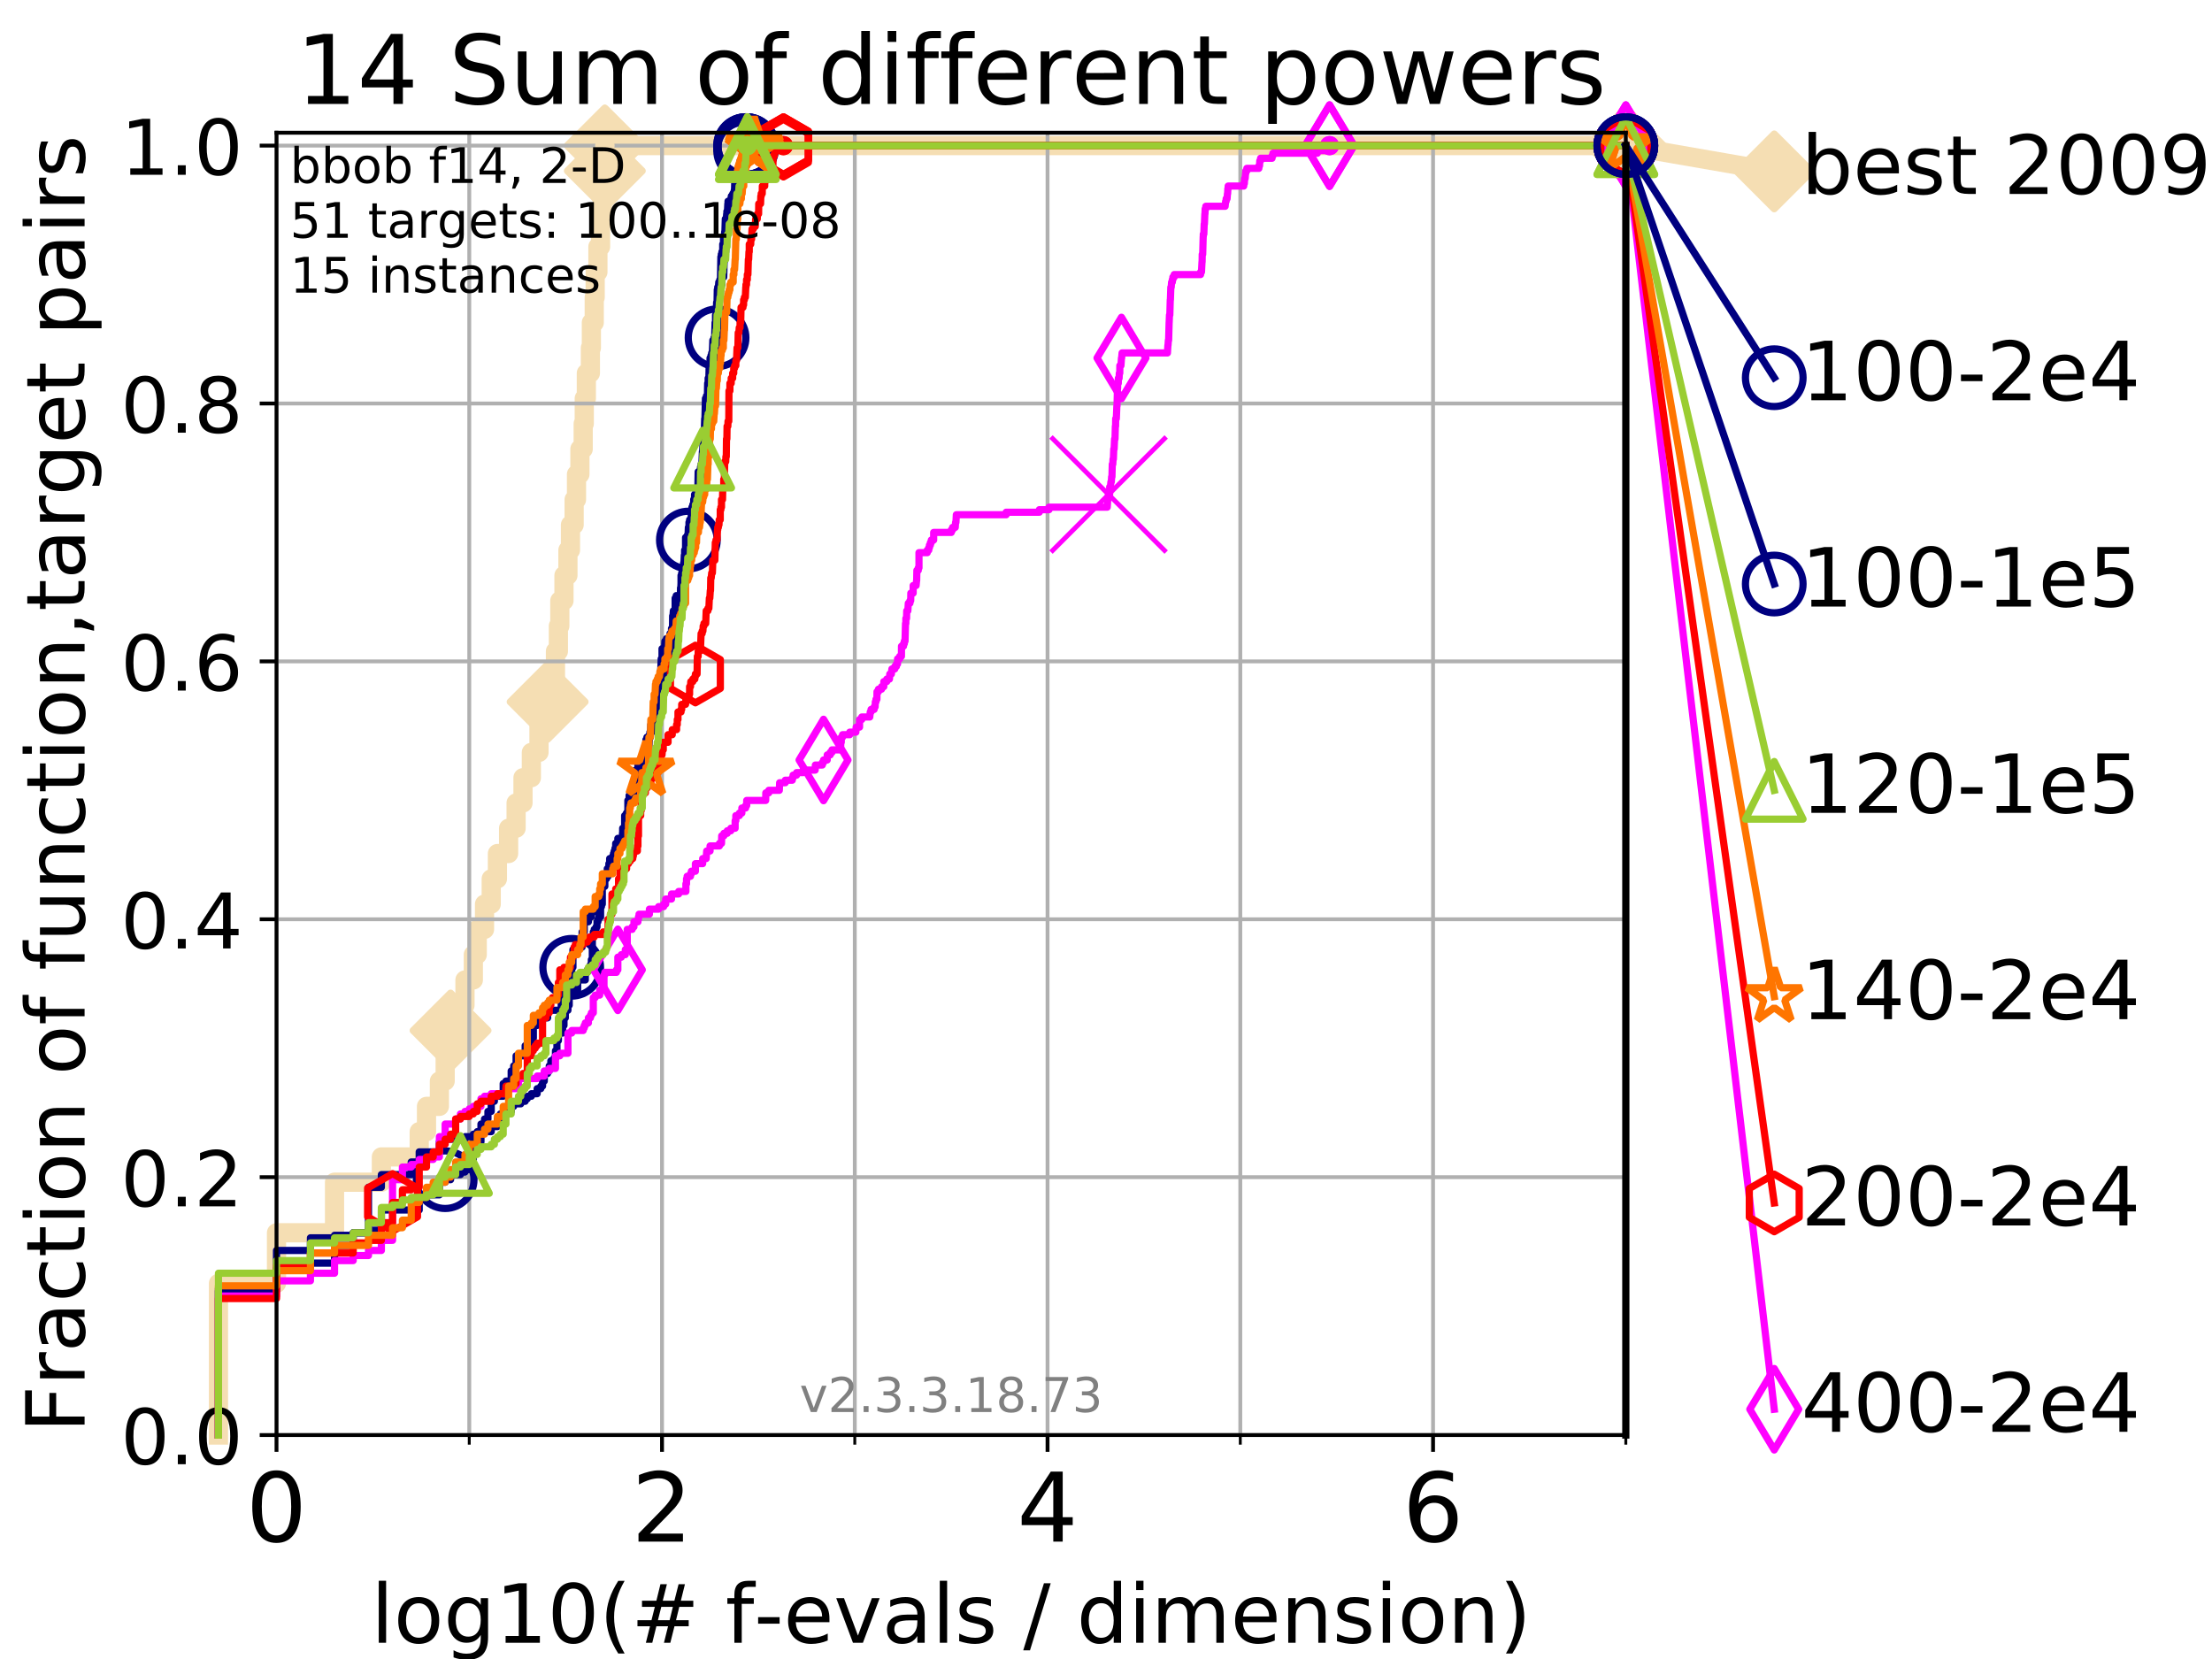 <?xml version="1.0" encoding="utf-8" standalone="no"?>
<!DOCTYPE svg PUBLIC "-//W3C//DTD SVG 1.1//EN"
  "http://www.w3.org/Graphics/SVG/1.1/DTD/svg11.dtd">
<!-- Created with matplotlib (https://matplotlib.org/) -->
<svg height="345.6pt" version="1.1" viewBox="0 0 460.8 345.6" width="460.8pt" xmlns="http://www.w3.org/2000/svg" xmlns:xlink="http://www.w3.org/1999/xlink">
 <defs>
  <style type="text/css">
*{stroke-linecap:butt;stroke-linejoin:round;}
  </style>
 </defs>
 <g id="figure_1">
  <g id="patch_1">
   <path d="M 0 345.6 
L 460.8 345.6 
L 460.8 0 
L 0 0 
z
" style="fill:#ffffff;"/>
  </g>
  <g id="axes_1">
   <g id="patch_2">
    <path d="M 57.6 298.944 
L 338.688 298.944 
L 338.688 27.648 
L 57.6 27.648 
z
" style="fill:#ffffff;"/>
   </g>
   <g id="line2d_1">
    <path d="M 45.512 298.944 
L 45.512 267.343 
L 57.6 267.343 
L 57.6 256.809 
L 69.688 256.809 
L 69.688 246.275 
L 79.447 246.275 
L 79.447 241.009 
L 87.33 241.009 
L 87.33 235.742 
L 88.847 235.742 
L 88.847 230.475 
L 91.535 230.475 
L 91.535 225.208 
L 92.738 225.208 
L 92.738 219.941 
L 93.864 219.941 
L 93.864 214.674 
L 95.918 214.674 
L 95.918 209.407 
L 96.861 209.407 
L 96.861 204.141 
L 98.606 204.141 
L 98.606 198.874 
L 99.418 198.874 
L 99.418 193.607 
L 100.935 193.607 
L 100.935 188.34 
L 102.331 188.34 
L 102.331 183.073 
L 103.623 183.073 
L 103.623 177.806 
L 105.952 177.806 
L 105.952 172.539 
L 107.515 172.539 
L 107.515 167.272 
L 108.949 167.272 
L 108.949 162.006 
L 110.694 162.006 
L 110.694 156.739 
L 112.281 156.739 
L 112.281 151.472 
L 113.383 151.472 
L 113.383 146.205 
L 114.08 146.205 
L 114.08 140.938 
L 115.711 140.938 
L 115.711 135.671 
L 116.323 135.671 
L 116.323 130.404 
L 116.621 130.404 
L 116.621 125.138 
L 117.486 125.138 
L 117.486 119.871 
L 118.31 119.871 
L 118.31 114.604 
L 118.839 114.604 
L 118.839 109.337 
L 119.603 109.337 
L 119.603 104.07 
L 120.094 104.07 
L 120.094 98.803 
L 120.806 98.803 
L 120.806 93.536 
L 121.49 93.536 
L 121.49 88.27 
L 121.712 88.27 
L 121.712 83.003 
L 122.148 83.003 
L 122.148 77.736 
L 122.989 77.736 
L 122.989 72.469 
L 123.193 72.469 
L 123.193 67.202 
L 123.791 67.202 
L 123.791 61.935 
L 123.985 61.935 
L 123.985 56.668 
L 124.557 56.668 
L 124.557 51.402 
L 125.111 51.402 
L 125.111 46.135 
L 125.471 46.135 
L 125.471 40.868 
L 125.648 40.868 
L 125.648 35.601 
L 125.996 35.601 
L 125.996 30.334 
L 338.688 30.334 
" style="fill:none;stroke:#f5deb3;stroke-linecap:square;stroke-width:4;"/>
   </g>
   <g id="line2d_2">
    <defs>
     <path d="M -0 7.778 
L 7.778 0 
L 0 -7.778 
L -7.778 -0 
z
" id="m186ade0fb3" style="stroke:#f5deb3;stroke-linejoin:miter;stroke-width:1.5;"/>
    </defs>
    <g>
     <use style="fill:#f5deb3;stroke:#f5deb3;stroke-linejoin:miter;stroke-width:1.5;" x="93.864" xlink:href="#m186ade0fb3" y="214.674"/>
     <use style="fill:#f5deb3;stroke:#f5deb3;stroke-linejoin:miter;stroke-width:1.5;" x="114.08" xlink:href="#m186ade0fb3" y="146.205"/>
     <use style="fill:#f5deb3;stroke:#f5deb3;stroke-linejoin:miter;stroke-width:1.5;" x="125.996" xlink:href="#m186ade0fb3" y="35.601"/>
     <use style="fill:#f5deb3;stroke:#f5deb3;stroke-linejoin:miter;stroke-width:1.5;" x="125.996" xlink:href="#m186ade0fb3" y="30.334"/>
     <use style="fill:#f5deb3;stroke:#f5deb3;stroke-linejoin:miter;stroke-width:1.5;" x="125.996" xlink:href="#m186ade0fb3" y="30.334"/>
     <use style="fill:#f5deb3;stroke:#f5deb3;stroke-linejoin:miter;stroke-width:1.5;" x="338.688" xlink:href="#m186ade0fb3" y="30.334"/>
    </g>
   </g>
   <g id="line2d_3">
    <path style="fill:none;stroke:#f5deb3;stroke-linecap:square;stroke-width:4;"/>
    <g/>
   </g>
   <g id="line2d_4">
    <path d="M 338.688 30.334 
L 369.608 35.706 
" style="fill:none;stroke:#f5deb3;stroke-linecap:square;stroke-width:4;"/>
    <g>
     <use style="fill:#f5deb3;stroke:#f5deb3;stroke-linejoin:miter;stroke-width:1.5;" x="338.688" xlink:href="#m186ade0fb3" y="30.334"/>
     <use style="fill:#f5deb3;stroke:#f5deb3;stroke-linejoin:miter;stroke-width:1.5;" x="369.608" xlink:href="#m186ade0fb3" y="35.706"/>
    </g>
   </g>
   <g id="matplotlib.axis_1">
    <g id="xtick_1">
     <g id="line2d_5">
      <path clip-path="url(#pbbabdfb3df)" d="M 57.6 298.944 
L 57.6 27.648 
" style="fill:none;stroke:#b0b0b0;stroke-linecap:square;stroke-width:0.8;"/>
     </g>
     <g id="line2d_6">
      <defs>
       <path d="M 0 0 
L 0 3.5 
" id="m9edce6574c" style="stroke:#000000;stroke-width:0.8;"/>
      </defs>
      <g>
       <use style="stroke:#000000;stroke-width:0.8;" x="57.6" xlink:href="#m9edce6574c" y="298.944"/>
      </g>
     </g>
     <g id="text_1">
      <!-- 0 -->
      <defs>
       <path d="M 31.781 66.406 
Q 24.172 66.406 20.328 58.906 
Q 16.5 51.422 16.5 36.375 
Q 16.5 21.391 20.328 13.891 
Q 24.172 6.391 31.781 6.391 
Q 39.453 6.391 43.281 13.891 
Q 47.125 21.391 47.125 36.375 
Q 47.125 51.422 43.281 58.906 
Q 39.453 66.406 31.781 66.406 
z
M 31.781 74.219 
Q 44.047 74.219 50.516 64.516 
Q 56.984 54.828 56.984 36.375 
Q 56.984 17.969 50.516 8.266 
Q 44.047 -1.422 31.781 -1.422 
Q 19.531 -1.422 13.062 8.266 
Q 6.594 17.969 6.594 36.375 
Q 6.594 54.828 13.062 64.516 
Q 19.531 74.219 31.781 74.219 
z
" id="DejaVuSans-48"/>
      </defs>
      <g transform="translate(51.237 321.141)scale(0.2 -0.2)">
       <use xlink:href="#DejaVuSans-48"/>
      </g>
     </g>
    </g>
    <g id="xtick_2">
     <g id="line2d_7">
      <path clip-path="url(#pbbabdfb3df)" d="M 137.911 298.944 
L 137.911 27.648 
" style="fill:none;stroke:#b0b0b0;stroke-linecap:square;stroke-width:0.8;"/>
     </g>
     <g id="line2d_8">
      <g>
       <use style="stroke:#000000;stroke-width:0.8;" x="137.911" xlink:href="#m9edce6574c" y="298.944"/>
      </g>
     </g>
     <g id="text_2">
      <!-- 2 -->
      <defs>
       <path d="M 19.188 8.297 
L 53.609 8.297 
L 53.609 0 
L 7.328 0 
L 7.328 8.297 
Q 12.938 14.109 22.625 23.891 
Q 32.328 33.688 34.812 36.531 
Q 39.547 41.844 41.422 45.531 
Q 43.312 49.219 43.312 52.781 
Q 43.312 58.594 39.234 62.25 
Q 35.156 65.922 28.609 65.922 
Q 23.969 65.922 18.812 64.312 
Q 13.672 62.703 7.812 59.422 
L 7.812 69.391 
Q 13.766 71.781 18.938 73 
Q 24.125 74.219 28.422 74.219 
Q 39.75 74.219 46.484 68.547 
Q 53.219 62.891 53.219 53.422 
Q 53.219 48.922 51.531 44.891 
Q 49.859 40.875 45.406 35.406 
Q 44.188 33.984 37.641 27.219 
Q 31.109 20.453 19.188 8.297 
z
" id="DejaVuSans-50"/>
      </defs>
      <g transform="translate(131.548 321.141)scale(0.2 -0.2)">
       <use xlink:href="#DejaVuSans-50"/>
      </g>
     </g>
    </g>
    <g id="xtick_3">
     <g id="line2d_9">
      <path clip-path="url(#pbbabdfb3df)" d="M 218.222 298.944 
L 218.222 27.648 
" style="fill:none;stroke:#b0b0b0;stroke-linecap:square;stroke-width:0.8;"/>
     </g>
     <g id="line2d_10">
      <g>
       <use style="stroke:#000000;stroke-width:0.8;" x="218.222" xlink:href="#m9edce6574c" y="298.944"/>
      </g>
     </g>
     <g id="text_3">
      <!-- 4 -->
      <defs>
       <path d="M 37.797 64.312 
L 12.891 25.391 
L 37.797 25.391 
z
M 35.203 72.906 
L 47.609 72.906 
L 47.609 25.391 
L 58.016 25.391 
L 58.016 17.188 
L 47.609 17.188 
L 47.609 0 
L 37.797 0 
L 37.797 17.188 
L 4.891 17.188 
L 4.891 26.703 
z
" id="DejaVuSans-52"/>
      </defs>
      <g transform="translate(211.859 321.141)scale(0.2 -0.2)">
       <use xlink:href="#DejaVuSans-52"/>
      </g>
     </g>
    </g>
    <g id="xtick_4">
     <g id="line2d_11">
      <path clip-path="url(#pbbabdfb3df)" d="M 298.533 298.944 
L 298.533 27.648 
" style="fill:none;stroke:#b0b0b0;stroke-linecap:square;stroke-width:0.8;"/>
     </g>
     <g id="line2d_12">
      <g>
       <use style="stroke:#000000;stroke-width:0.8;" x="298.533" xlink:href="#m9edce6574c" y="298.944"/>
      </g>
     </g>
     <g id="text_4">
      <!-- 6 -->
      <defs>
       <path d="M 33.016 40.375 
Q 26.375 40.375 22.484 35.828 
Q 18.609 31.297 18.609 23.391 
Q 18.609 15.531 22.484 10.953 
Q 26.375 6.391 33.016 6.391 
Q 39.656 6.391 43.531 10.953 
Q 47.406 15.531 47.406 23.391 
Q 47.406 31.297 43.531 35.828 
Q 39.656 40.375 33.016 40.375 
z
M 52.594 71.297 
L 52.594 62.312 
Q 48.875 64.062 45.094 64.984 
Q 41.312 65.922 37.594 65.922 
Q 27.828 65.922 22.672 59.328 
Q 17.531 52.734 16.797 39.406 
Q 19.672 43.656 24.016 45.922 
Q 28.375 48.188 33.594 48.188 
Q 44.578 48.188 50.953 41.516 
Q 57.328 34.859 57.328 23.391 
Q 57.328 12.156 50.688 5.359 
Q 44.047 -1.422 33.016 -1.422 
Q 20.359 -1.422 13.672 8.266 
Q 6.984 17.969 6.984 36.375 
Q 6.984 53.656 15.188 63.938 
Q 23.391 74.219 37.203 74.219 
Q 40.922 74.219 44.703 73.484 
Q 48.484 72.75 52.594 71.297 
z
" id="DejaVuSans-54"/>
      </defs>
      <g transform="translate(292.17 321.141)scale(0.2 -0.2)">
       <use xlink:href="#DejaVuSans-54"/>
      </g>
     </g>
    </g>
    <g id="xtick_5">
     <g id="line2d_13">
      <path clip-path="url(#pbbabdfb3df)" d="M 97.755 298.944 
L 97.755 27.648 
" style="fill:none;stroke:#b0b0b0;stroke-linecap:square;stroke-width:0.8;"/>
     </g>
     <g id="line2d_14">
      <defs>
       <path d="M 0 0 
L 0 2 
" id="mc629a81b1d" style="stroke:#000000;stroke-width:0.6;"/>
      </defs>
      <g>
       <use style="stroke:#000000;stroke-width:0.6;" x="97.755" xlink:href="#mc629a81b1d" y="298.944"/>
      </g>
     </g>
    </g>
    <g id="xtick_6">
     <g id="line2d_15">
      <path clip-path="url(#pbbabdfb3df)" d="M 178.066 298.944 
L 178.066 27.648 
" style="fill:none;stroke:#b0b0b0;stroke-linecap:square;stroke-width:0.8;"/>
     </g>
     <g id="line2d_16">
      <g>
       <use style="stroke:#000000;stroke-width:0.6;" x="178.066" xlink:href="#mc629a81b1d" y="298.944"/>
      </g>
     </g>
    </g>
    <g id="xtick_7">
     <g id="line2d_17">
      <path clip-path="url(#pbbabdfb3df)" d="M 258.377 298.944 
L 258.377 27.648 
" style="fill:none;stroke:#b0b0b0;stroke-linecap:square;stroke-width:0.8;"/>
     </g>
     <g id="line2d_18">
      <g>
       <use style="stroke:#000000;stroke-width:0.6;" x="258.377" xlink:href="#mc629a81b1d" y="298.944"/>
      </g>
     </g>
    </g>
    <g id="xtick_8">
     <g id="line2d_19">
      <path clip-path="url(#pbbabdfb3df)" d="M 338.688 298.944 
L 338.688 27.648 
" style="fill:none;stroke:#b0b0b0;stroke-linecap:square;stroke-width:0.8;"/>
     </g>
     <g id="line2d_20">
      <g>
       <use style="stroke:#000000;stroke-width:0.6;" x="338.688" xlink:href="#mc629a81b1d" y="298.944"/>
      </g>
     </g>
    </g>
    <g id="text_5">
     <!-- log10(# f-evals / dimension) -->
     <defs>
      <path d="M 9.422 75.984 
L 18.406 75.984 
L 18.406 0 
L 9.422 0 
z
" id="DejaVuSans-108"/>
      <path d="M 30.609 48.391 
Q 23.391 48.391 19.188 42.75 
Q 14.984 37.109 14.984 27.297 
Q 14.984 17.484 19.156 11.844 
Q 23.344 6.203 30.609 6.203 
Q 37.797 6.203 41.984 11.859 
Q 46.188 17.531 46.188 27.297 
Q 46.188 37.016 41.984 42.703 
Q 37.797 48.391 30.609 48.391 
z
M 30.609 56 
Q 42.328 56 49.016 48.375 
Q 55.719 40.766 55.719 27.297 
Q 55.719 13.875 49.016 6.219 
Q 42.328 -1.422 30.609 -1.422 
Q 18.844 -1.422 12.172 6.219 
Q 5.516 13.875 5.516 27.297 
Q 5.516 40.766 12.172 48.375 
Q 18.844 56 30.609 56 
z
" id="DejaVuSans-111"/>
      <path d="M 45.406 27.984 
Q 45.406 37.75 41.375 43.109 
Q 37.359 48.484 30.078 48.484 
Q 22.859 48.484 18.828 43.109 
Q 14.797 37.75 14.797 27.984 
Q 14.797 18.266 18.828 12.891 
Q 22.859 7.516 30.078 7.516 
Q 37.359 7.516 41.375 12.891 
Q 45.406 18.266 45.406 27.984 
z
M 54.391 6.781 
Q 54.391 -7.172 48.188 -13.984 
Q 42 -20.797 29.203 -20.797 
Q 24.469 -20.797 20.266 -20.094 
Q 16.062 -19.391 12.109 -17.922 
L 12.109 -9.188 
Q 16.062 -11.328 19.922 -12.344 
Q 23.781 -13.375 27.781 -13.375 
Q 36.625 -13.375 41.016 -8.766 
Q 45.406 -4.156 45.406 5.172 
L 45.406 9.625 
Q 42.625 4.781 38.281 2.391 
Q 33.938 0 27.875 0 
Q 17.828 0 11.672 7.656 
Q 5.516 15.328 5.516 27.984 
Q 5.516 40.672 11.672 48.328 
Q 17.828 56 27.875 56 
Q 33.938 56 38.281 53.609 
Q 42.625 51.219 45.406 46.391 
L 45.406 54.688 
L 54.391 54.688 
z
" id="DejaVuSans-103"/>
      <path d="M 12.406 8.297 
L 28.516 8.297 
L 28.516 63.922 
L 10.984 60.406 
L 10.984 69.391 
L 28.422 72.906 
L 38.281 72.906 
L 38.281 8.297 
L 54.391 8.297 
L 54.391 0 
L 12.406 0 
z
" id="DejaVuSans-49"/>
      <path d="M 31 75.875 
Q 24.469 64.656 21.281 53.656 
Q 18.109 42.672 18.109 31.391 
Q 18.109 20.125 21.312 9.062 
Q 24.516 -2 31 -13.188 
L 23.188 -13.188 
Q 15.875 -1.703 12.234 9.375 
Q 8.594 20.453 8.594 31.391 
Q 8.594 42.281 12.203 53.312 
Q 15.828 64.359 23.188 75.875 
z
" id="DejaVuSans-40"/>
      <path d="M 51.125 44 
L 36.922 44 
L 32.812 27.688 
L 47.125 27.688 
z
M 43.797 71.781 
L 38.719 51.516 
L 52.984 51.516 
L 58.109 71.781 
L 65.922 71.781 
L 60.891 51.516 
L 76.125 51.516 
L 76.125 44 
L 58.984 44 
L 54.984 27.688 
L 70.516 27.688 
L 70.516 20.219 
L 53.078 20.219 
L 48 0 
L 40.188 0 
L 45.219 20.219 
L 30.906 20.219 
L 25.875 0 
L 18.016 0 
L 23.094 20.219 
L 7.719 20.219 
L 7.719 27.688 
L 24.906 27.688 
L 29 44 
L 13.281 44 
L 13.281 51.516 
L 30.906 51.516 
L 35.891 71.781 
z
" id="DejaVuSans-35"/>
      <path id="DejaVuSans-32"/>
      <path d="M 37.109 75.984 
L 37.109 68.5 
L 28.516 68.5 
Q 23.688 68.5 21.797 66.547 
Q 19.922 64.594 19.922 59.516 
L 19.922 54.688 
L 34.719 54.688 
L 34.719 47.703 
L 19.922 47.703 
L 19.922 0 
L 10.891 0 
L 10.891 47.703 
L 2.297 47.703 
L 2.297 54.688 
L 10.891 54.688 
L 10.891 58.5 
Q 10.891 67.625 15.141 71.797 
Q 19.391 75.984 28.609 75.984 
z
" id="DejaVuSans-102"/>
      <path d="M 4.891 31.391 
L 31.203 31.391 
L 31.203 23.391 
L 4.891 23.391 
z
" id="DejaVuSans-45"/>
      <path d="M 56.203 29.594 
L 56.203 25.203 
L 14.891 25.203 
Q 15.484 15.922 20.484 11.062 
Q 25.484 6.203 34.422 6.203 
Q 39.594 6.203 44.453 7.469 
Q 49.312 8.734 54.109 11.281 
L 54.109 2.781 
Q 49.266 0.734 44.188 -0.344 
Q 39.109 -1.422 33.891 -1.422 
Q 20.797 -1.422 13.156 6.188 
Q 5.516 13.812 5.516 26.812 
Q 5.516 40.234 12.766 48.109 
Q 20.016 56 32.328 56 
Q 43.359 56 49.781 48.891 
Q 56.203 41.797 56.203 29.594 
z
M 47.219 32.234 
Q 47.125 39.594 43.094 43.984 
Q 39.062 48.391 32.422 48.391 
Q 24.906 48.391 20.391 44.141 
Q 15.875 39.891 15.188 32.172 
z
" id="DejaVuSans-101"/>
      <path d="M 2.984 54.688 
L 12.5 54.688 
L 29.594 8.797 
L 46.688 54.688 
L 56.203 54.688 
L 35.688 0 
L 23.484 0 
z
" id="DejaVuSans-118"/>
      <path d="M 34.281 27.484 
Q 23.391 27.484 19.188 25 
Q 14.984 22.516 14.984 16.5 
Q 14.984 11.719 18.141 8.906 
Q 21.297 6.109 26.703 6.109 
Q 34.188 6.109 38.703 11.406 
Q 43.219 16.703 43.219 25.484 
L 43.219 27.484 
z
M 52.203 31.203 
L 52.203 0 
L 43.219 0 
L 43.219 8.297 
Q 40.141 3.328 35.547 0.953 
Q 30.953 -1.422 24.312 -1.422 
Q 15.922 -1.422 10.953 3.297 
Q 6 8.016 6 15.922 
Q 6 25.141 12.172 29.828 
Q 18.359 34.516 30.609 34.516 
L 43.219 34.516 
L 43.219 35.406 
Q 43.219 41.609 39.141 45 
Q 35.062 48.391 27.688 48.391 
Q 23 48.391 18.547 47.266 
Q 14.109 46.141 10.016 43.891 
L 10.016 52.203 
Q 14.938 54.109 19.578 55.047 
Q 24.219 56 28.609 56 
Q 40.484 56 46.344 49.844 
Q 52.203 43.703 52.203 31.203 
z
" id="DejaVuSans-97"/>
      <path d="M 44.281 53.078 
L 44.281 44.578 
Q 40.484 46.531 36.375 47.5 
Q 32.281 48.484 27.875 48.484 
Q 21.188 48.484 17.844 46.438 
Q 14.5 44.391 14.5 40.281 
Q 14.5 37.156 16.891 35.375 
Q 19.281 33.594 26.516 31.984 
L 29.594 31.297 
Q 39.156 29.25 43.188 25.516 
Q 47.219 21.781 47.219 15.094 
Q 47.219 7.469 41.188 3.016 
Q 35.156 -1.422 24.609 -1.422 
Q 20.219 -1.422 15.453 -0.562 
Q 10.688 0.297 5.422 2 
L 5.422 11.281 
Q 10.406 8.688 15.234 7.391 
Q 20.062 6.109 24.812 6.109 
Q 31.156 6.109 34.562 8.281 
Q 37.984 10.453 37.984 14.406 
Q 37.984 18.062 35.516 20.016 
Q 33.062 21.969 24.703 23.781 
L 21.578 24.516 
Q 13.234 26.266 9.516 29.906 
Q 5.812 33.547 5.812 39.891 
Q 5.812 47.609 11.281 51.797 
Q 16.75 56 26.812 56 
Q 31.781 56 36.172 55.266 
Q 40.578 54.547 44.281 53.078 
z
" id="DejaVuSans-115"/>
      <path d="M 25.391 72.906 
L 33.688 72.906 
L 8.297 -9.281 
L 0 -9.281 
z
" id="DejaVuSans-47"/>
      <path d="M 45.406 46.391 
L 45.406 75.984 
L 54.391 75.984 
L 54.391 0 
L 45.406 0 
L 45.406 8.203 
Q 42.578 3.328 38.25 0.953 
Q 33.938 -1.422 27.875 -1.422 
Q 17.969 -1.422 11.734 6.484 
Q 5.516 14.406 5.516 27.297 
Q 5.516 40.188 11.734 48.094 
Q 17.969 56 27.875 56 
Q 33.938 56 38.25 53.625 
Q 42.578 51.266 45.406 46.391 
z
M 14.797 27.297 
Q 14.797 17.391 18.875 11.75 
Q 22.953 6.109 30.078 6.109 
Q 37.203 6.109 41.297 11.75 
Q 45.406 17.391 45.406 27.297 
Q 45.406 37.203 41.297 42.844 
Q 37.203 48.484 30.078 48.484 
Q 22.953 48.484 18.875 42.844 
Q 14.797 37.203 14.797 27.297 
z
" id="DejaVuSans-100"/>
      <path d="M 9.422 54.688 
L 18.406 54.688 
L 18.406 0 
L 9.422 0 
z
M 9.422 75.984 
L 18.406 75.984 
L 18.406 64.594 
L 9.422 64.594 
z
" id="DejaVuSans-105"/>
      <path d="M 52 44.188 
Q 55.375 50.25 60.062 53.125 
Q 64.75 56 71.094 56 
Q 79.641 56 84.281 50.016 
Q 88.922 44.047 88.922 33.016 
L 88.922 0 
L 79.891 0 
L 79.891 32.719 
Q 79.891 40.578 77.094 44.375 
Q 74.312 48.188 68.609 48.188 
Q 61.625 48.188 57.562 43.547 
Q 53.516 38.922 53.516 30.906 
L 53.516 0 
L 44.484 0 
L 44.484 32.719 
Q 44.484 40.625 41.703 44.406 
Q 38.922 48.188 33.109 48.188 
Q 26.219 48.188 22.156 43.531 
Q 18.109 38.875 18.109 30.906 
L 18.109 0 
L 9.078 0 
L 9.078 54.688 
L 18.109 54.688 
L 18.109 46.188 
Q 21.188 51.219 25.484 53.609 
Q 29.781 56 35.688 56 
Q 41.656 56 45.828 52.969 
Q 50 49.953 52 44.188 
z
" id="DejaVuSans-109"/>
      <path d="M 54.891 33.016 
L 54.891 0 
L 45.906 0 
L 45.906 32.719 
Q 45.906 40.484 42.875 44.328 
Q 39.844 48.188 33.797 48.188 
Q 26.516 48.188 22.312 43.547 
Q 18.109 38.922 18.109 30.906 
L 18.109 0 
L 9.078 0 
L 9.078 54.688 
L 18.109 54.688 
L 18.109 46.188 
Q 21.344 51.125 25.703 53.562 
Q 30.078 56 35.797 56 
Q 45.219 56 50.047 50.172 
Q 54.891 44.344 54.891 33.016 
z
" id="DejaVuSans-110"/>
      <path d="M 8.016 75.875 
L 15.828 75.875 
Q 23.141 64.359 26.781 53.312 
Q 30.422 42.281 30.422 31.391 
Q 30.422 20.453 26.781 9.375 
Q 23.141 -1.703 15.828 -13.188 
L 8.016 -13.188 
Q 14.5 -2 17.703 9.062 
Q 20.906 20.125 20.906 31.391 
Q 20.906 42.672 17.703 53.656 
Q 14.5 64.656 8.016 75.875 
z
" id="DejaVuSans-41"/>
     </defs>
     <g transform="translate(77.303 342.218)scale(0.17 -0.17)">
      <use xlink:href="#DejaVuSans-108"/>
      <use x="27.783" xlink:href="#DejaVuSans-111"/>
      <use x="88.965" xlink:href="#DejaVuSans-103"/>
      <use x="152.441" xlink:href="#DejaVuSans-49"/>
      <use x="216.064" xlink:href="#DejaVuSans-48"/>
      <use x="279.688" xlink:href="#DejaVuSans-40"/>
      <use x="318.701" xlink:href="#DejaVuSans-35"/>
      <use x="402.49" xlink:href="#DejaVuSans-32"/>
      <use x="434.277" xlink:href="#DejaVuSans-102"/>
      <use x="469.404" xlink:href="#DejaVuSans-45"/>
      <use x="505.488" xlink:href="#DejaVuSans-101"/>
      <use x="567.012" xlink:href="#DejaVuSans-118"/>
      <use x="626.191" xlink:href="#DejaVuSans-97"/>
      <use x="687.471" xlink:href="#DejaVuSans-108"/>
      <use x="715.254" xlink:href="#DejaVuSans-115"/>
      <use x="767.354" xlink:href="#DejaVuSans-32"/>
      <use x="799.141" xlink:href="#DejaVuSans-47"/>
      <use x="832.832" xlink:href="#DejaVuSans-32"/>
      <use x="864.619" xlink:href="#DejaVuSans-100"/>
      <use x="928.096" xlink:href="#DejaVuSans-105"/>
      <use x="955.879" xlink:href="#DejaVuSans-109"/>
      <use x="1053.291" xlink:href="#DejaVuSans-101"/>
      <use x="1114.814" xlink:href="#DejaVuSans-110"/>
      <use x="1178.193" xlink:href="#DejaVuSans-115"/>
      <use x="1230.293" xlink:href="#DejaVuSans-105"/>
      <use x="1258.076" xlink:href="#DejaVuSans-111"/>
      <use x="1319.258" xlink:href="#DejaVuSans-110"/>
      <use x="1382.637" xlink:href="#DejaVuSans-41"/>
     </g>
    </g>
   </g>
   <g id="matplotlib.axis_2">
    <g id="ytick_1">
     <g id="line2d_21">
      <path clip-path="url(#pbbabdfb3df)" d="M 57.6 298.944 
L 338.688 298.944 
" style="fill:none;stroke:#b0b0b0;stroke-linecap:square;stroke-width:0.8;"/>
     </g>
     <g id="line2d_22">
      <defs>
       <path d="M 0 0 
L -3.5 0 
" id="m598f24667d" style="stroke:#000000;stroke-width:0.8;"/>
      </defs>
      <g>
       <use style="stroke:#000000;stroke-width:0.8;" x="57.6" xlink:href="#m598f24667d" y="298.944"/>
      </g>
     </g>
     <g id="text_6">
      <!-- 0.0 -->
      <defs>
       <path d="M 10.688 12.406 
L 21 12.406 
L 21 0 
L 10.688 0 
z
" id="DejaVuSans-46"/>
      </defs>
      <g transform="translate(25.155 305.023)scale(0.16 -0.16)">
       <use xlink:href="#DejaVuSans-48"/>
       <use x="63.623" xlink:href="#DejaVuSans-46"/>
       <use x="95.41" xlink:href="#DejaVuSans-48"/>
      </g>
     </g>
    </g>
    <g id="ytick_2">
     <g id="line2d_23">
      <path clip-path="url(#pbbabdfb3df)" d="M 57.6 245.222 
L 338.688 245.222 
" style="fill:none;stroke:#b0b0b0;stroke-linecap:square;stroke-width:0.8;"/>
     </g>
     <g id="line2d_24">
      <g>
       <use style="stroke:#000000;stroke-width:0.8;" x="57.6" xlink:href="#m598f24667d" y="245.222"/>
      </g>
     </g>
     <g id="text_7">
      <!-- 0.2 -->
      <g transform="translate(25.155 251.301)scale(0.16 -0.16)">
       <use xlink:href="#DejaVuSans-48"/>
       <use x="63.623" xlink:href="#DejaVuSans-46"/>
       <use x="95.41" xlink:href="#DejaVuSans-50"/>
      </g>
     </g>
    </g>
    <g id="ytick_3">
     <g id="line2d_25">
      <path clip-path="url(#pbbabdfb3df)" d="M 57.6 191.5 
L 338.688 191.5 
" style="fill:none;stroke:#b0b0b0;stroke-linecap:square;stroke-width:0.8;"/>
     </g>
     <g id="line2d_26">
      <g>
       <use style="stroke:#000000;stroke-width:0.8;" x="57.6" xlink:href="#m598f24667d" y="191.5"/>
      </g>
     </g>
     <g id="text_8">
      <!-- 0.4 -->
      <g transform="translate(25.155 197.579)scale(0.16 -0.16)">
       <use xlink:href="#DejaVuSans-48"/>
       <use x="63.623" xlink:href="#DejaVuSans-46"/>
       <use x="95.41" xlink:href="#DejaVuSans-52"/>
      </g>
     </g>
    </g>
    <g id="ytick_4">
     <g id="line2d_27">
      <path clip-path="url(#pbbabdfb3df)" d="M 57.6 137.778 
L 338.688 137.778 
" style="fill:none;stroke:#b0b0b0;stroke-linecap:square;stroke-width:0.8;"/>
     </g>
     <g id="line2d_28">
      <g>
       <use style="stroke:#000000;stroke-width:0.8;" x="57.6" xlink:href="#m598f24667d" y="137.778"/>
      </g>
     </g>
     <g id="text_9">
      <!-- 0.6 -->
      <g transform="translate(25.155 143.857)scale(0.16 -0.16)">
       <use xlink:href="#DejaVuSans-48"/>
       <use x="63.623" xlink:href="#DejaVuSans-46"/>
       <use x="95.41" xlink:href="#DejaVuSans-54"/>
      </g>
     </g>
    </g>
    <g id="ytick_5">
     <g id="line2d_29">
      <path clip-path="url(#pbbabdfb3df)" d="M 57.6 84.056 
L 338.688 84.056 
" style="fill:none;stroke:#b0b0b0;stroke-linecap:square;stroke-width:0.8;"/>
     </g>
     <g id="line2d_30">
      <g>
       <use style="stroke:#000000;stroke-width:0.8;" x="57.6" xlink:href="#m598f24667d" y="84.056"/>
      </g>
     </g>
     <g id="text_10">
      <!-- 0.8 -->
      <defs>
       <path d="M 31.781 34.625 
Q 24.75 34.625 20.719 30.859 
Q 16.703 27.094 16.703 20.516 
Q 16.703 13.922 20.719 10.156 
Q 24.75 6.391 31.781 6.391 
Q 38.812 6.391 42.859 10.172 
Q 46.922 13.969 46.922 20.516 
Q 46.922 27.094 42.891 30.859 
Q 38.875 34.625 31.781 34.625 
z
M 21.922 38.812 
Q 15.578 40.375 12.031 44.719 
Q 8.5 49.078 8.5 55.328 
Q 8.5 64.062 14.719 69.141 
Q 20.953 74.219 31.781 74.219 
Q 42.672 74.219 48.875 69.141 
Q 55.078 64.062 55.078 55.328 
Q 55.078 49.078 51.531 44.719 
Q 48 40.375 41.703 38.812 
Q 48.828 37.156 52.797 32.312 
Q 56.781 27.484 56.781 20.516 
Q 56.781 9.906 50.312 4.234 
Q 43.844 -1.422 31.781 -1.422 
Q 19.734 -1.422 13.25 4.234 
Q 6.781 9.906 6.781 20.516 
Q 6.781 27.484 10.781 32.312 
Q 14.797 37.156 21.922 38.812 
z
M 18.312 54.391 
Q 18.312 48.734 21.844 45.562 
Q 25.391 42.391 31.781 42.391 
Q 38.141 42.391 41.719 45.562 
Q 45.312 48.734 45.312 54.391 
Q 45.312 60.062 41.719 63.234 
Q 38.141 66.406 31.781 66.406 
Q 25.391 66.406 21.844 63.234 
Q 18.312 60.062 18.312 54.391 
z
" id="DejaVuSans-56"/>
      </defs>
      <g transform="translate(25.155 90.135)scale(0.16 -0.16)">
       <use xlink:href="#DejaVuSans-48"/>
       <use x="63.623" xlink:href="#DejaVuSans-46"/>
       <use x="95.41" xlink:href="#DejaVuSans-56"/>
      </g>
     </g>
    </g>
    <g id="ytick_6">
     <g id="line2d_31">
      <path clip-path="url(#pbbabdfb3df)" d="M 57.6 30.334 
L 338.688 30.334 
" style="fill:none;stroke:#b0b0b0;stroke-linecap:square;stroke-width:0.8;"/>
     </g>
     <g id="line2d_32">
      <g>
       <use style="stroke:#000000;stroke-width:0.8;" x="57.6" xlink:href="#m598f24667d" y="30.334"/>
      </g>
     </g>
     <g id="text_11">
      <!-- 1.0 -->
      <g transform="translate(25.155 36.413)scale(0.16 -0.16)">
       <use xlink:href="#DejaVuSans-49"/>
       <use x="63.623" xlink:href="#DejaVuSans-46"/>
       <use x="95.41" xlink:href="#DejaVuSans-48"/>
      </g>
     </g>
    </g>
    <g id="text_12">
     <!-- Fraction of function,target pairs -->
     <defs>
      <path d="M 9.812 72.906 
L 51.703 72.906 
L 51.703 64.594 
L 19.672 64.594 
L 19.672 43.109 
L 48.578 43.109 
L 48.578 34.812 
L 19.672 34.812 
L 19.672 0 
L 9.812 0 
z
" id="DejaVuSans-70"/>
      <path d="M 41.109 46.297 
Q 39.594 47.172 37.812 47.578 
Q 36.031 48 33.891 48 
Q 26.266 48 22.188 43.047 
Q 18.109 38.094 18.109 28.812 
L 18.109 0 
L 9.078 0 
L 9.078 54.688 
L 18.109 54.688 
L 18.109 46.188 
Q 20.953 51.172 25.484 53.578 
Q 30.031 56 36.531 56 
Q 37.453 56 38.578 55.875 
Q 39.703 55.766 41.062 55.516 
z
" id="DejaVuSans-114"/>
      <path d="M 48.781 52.594 
L 48.781 44.188 
Q 44.969 46.297 41.141 47.344 
Q 37.312 48.391 33.406 48.391 
Q 24.656 48.391 19.812 42.844 
Q 14.984 37.312 14.984 27.297 
Q 14.984 17.281 19.812 11.734 
Q 24.656 6.203 33.406 6.203 
Q 37.312 6.203 41.141 7.25 
Q 44.969 8.297 48.781 10.406 
L 48.781 2.094 
Q 45.016 0.344 40.984 -0.531 
Q 36.969 -1.422 32.422 -1.422 
Q 20.062 -1.422 12.781 6.344 
Q 5.516 14.109 5.516 27.297 
Q 5.516 40.672 12.859 48.328 
Q 20.219 56 33.016 56 
Q 37.156 56 41.109 55.141 
Q 45.062 54.297 48.781 52.594 
z
" id="DejaVuSans-99"/>
      <path d="M 18.312 70.219 
L 18.312 54.688 
L 36.812 54.688 
L 36.812 47.703 
L 18.312 47.703 
L 18.312 18.016 
Q 18.312 11.328 20.141 9.422 
Q 21.969 7.516 27.594 7.516 
L 36.812 7.516 
L 36.812 0 
L 27.594 0 
Q 17.188 0 13.234 3.875 
Q 9.281 7.766 9.281 18.016 
L 9.281 47.703 
L 2.688 47.703 
L 2.688 54.688 
L 9.281 54.688 
L 9.281 70.219 
z
" id="DejaVuSans-116"/>
      <path d="M 8.5 21.578 
L 8.5 54.688 
L 17.484 54.688 
L 17.484 21.922 
Q 17.484 14.156 20.5 10.266 
Q 23.531 6.391 29.594 6.391 
Q 36.859 6.391 41.078 11.031 
Q 45.312 15.672 45.312 23.688 
L 45.312 54.688 
L 54.297 54.688 
L 54.297 0 
L 45.312 0 
L 45.312 8.406 
Q 42.047 3.422 37.719 1 
Q 33.406 -1.422 27.688 -1.422 
Q 18.266 -1.422 13.375 4.438 
Q 8.5 10.297 8.5 21.578 
z
M 31.109 56 
z
" id="DejaVuSans-117"/>
      <path d="M 11.719 12.406 
L 22.016 12.406 
L 22.016 4 
L 14.016 -11.625 
L 7.719 -11.625 
L 11.719 4 
z
" id="DejaVuSans-44"/>
      <path d="M 18.109 8.203 
L 18.109 -20.797 
L 9.078 -20.797 
L 9.078 54.688 
L 18.109 54.688 
L 18.109 46.391 
Q 20.953 51.266 25.266 53.625 
Q 29.594 56 35.594 56 
Q 45.562 56 51.781 48.094 
Q 58.016 40.188 58.016 27.297 
Q 58.016 14.406 51.781 6.484 
Q 45.562 -1.422 35.594 -1.422 
Q 29.594 -1.422 25.266 0.953 
Q 20.953 3.328 18.109 8.203 
z
M 48.688 27.297 
Q 48.688 37.203 44.609 42.844 
Q 40.531 48.484 33.406 48.484 
Q 26.266 48.484 22.188 42.844 
Q 18.109 37.203 18.109 27.297 
Q 18.109 17.391 22.188 11.75 
Q 26.266 6.109 33.406 6.109 
Q 40.531 6.109 44.609 11.75 
Q 48.688 17.391 48.688 27.297 
z
" id="DejaVuSans-112"/>
     </defs>
     <g transform="translate(17.62 298.435)rotate(-90)scale(0.17 -0.17)">
      <use xlink:href="#DejaVuSans-70"/>
      <use x="57.41" xlink:href="#DejaVuSans-114"/>
      <use x="98.523" xlink:href="#DejaVuSans-97"/>
      <use x="159.803" xlink:href="#DejaVuSans-99"/>
      <use x="214.783" xlink:href="#DejaVuSans-116"/>
      <use x="253.992" xlink:href="#DejaVuSans-105"/>
      <use x="281.775" xlink:href="#DejaVuSans-111"/>
      <use x="342.957" xlink:href="#DejaVuSans-110"/>
      <use x="406.336" xlink:href="#DejaVuSans-32"/>
      <use x="438.123" xlink:href="#DejaVuSans-111"/>
      <use x="499.305" xlink:href="#DejaVuSans-102"/>
      <use x="534.51" xlink:href="#DejaVuSans-32"/>
      <use x="566.297" xlink:href="#DejaVuSans-102"/>
      <use x="601.502" xlink:href="#DejaVuSans-117"/>
      <use x="664.881" xlink:href="#DejaVuSans-110"/>
      <use x="728.26" xlink:href="#DejaVuSans-99"/>
      <use x="783.24" xlink:href="#DejaVuSans-116"/>
      <use x="822.449" xlink:href="#DejaVuSans-105"/>
      <use x="850.232" xlink:href="#DejaVuSans-111"/>
      <use x="911.414" xlink:href="#DejaVuSans-110"/>
      <use x="974.793" xlink:href="#DejaVuSans-44"/>
      <use x="1006.58" xlink:href="#DejaVuSans-116"/>
      <use x="1045.789" xlink:href="#DejaVuSans-97"/>
      <use x="1107.068" xlink:href="#DejaVuSans-114"/>
      <use x="1148.166" xlink:href="#DejaVuSans-103"/>
      <use x="1211.643" xlink:href="#DejaVuSans-101"/>
      <use x="1273.166" xlink:href="#DejaVuSans-116"/>
      <use x="1312.375" xlink:href="#DejaVuSans-32"/>
      <use x="1344.162" xlink:href="#DejaVuSans-112"/>
      <use x="1407.639" xlink:href="#DejaVuSans-97"/>
      <use x="1468.918" xlink:href="#DejaVuSans-105"/>
      <use x="1496.701" xlink:href="#DejaVuSans-114"/>
      <use x="1537.814" xlink:href="#DejaVuSans-115"/>
     </g>
    </g>
   </g>
   <g id="line2d_33">
    <defs>
     <path d="M 0 1.5 
C 0.398 1.5 0.779 1.342 1.061 1.061 
C 1.342 0.779 1.5 0.398 1.5 0 
C 1.5 -0.398 1.342 -0.779 1.061 -1.061 
C 0.779 -1.342 0.398 -1.5 0 -1.5 
C -0.398 -1.5 -0.779 -1.342 -1.061 -1.061 
C -1.342 -0.779 -1.5 -0.398 -1.5 0 
C -1.5 0.398 -1.342 0.779 -1.061 1.061 
C -0.779 1.342 -0.398 1.5 0 1.5 
z
" id="mb600e82c72" style="stroke:#f5deb3;"/>
    </defs>
    <g>
     <use style="fill:#f5deb3;stroke:#f5deb3;" x="125.996" xlink:href="#mb600e82c72" y="30.334"/>
     <use style="fill:#f5deb3;stroke:#f5deb3;" x="125.996" xlink:href="#mb600e82c72" y="30.334"/>
    </g>
   </g>
   <g id="line2d_34">
    <defs>
     <path d="M 0 1.5 
C 0.398 1.5 0.779 1.342 1.061 1.061 
C 1.342 0.779 1.5 0.398 1.5 0 
C 1.5 -0.398 1.342 -0.779 1.061 -1.061 
C 0.779 -1.342 0.398 -1.5 0 -1.5 
C -0.398 -1.5 -0.779 -1.342 -1.061 -1.061 
C -1.342 -0.779 -1.5 -0.398 -1.5 0 
C -1.5 0.398 -1.342 0.779 -1.061 1.061 
C -0.779 1.342 -0.398 1.5 0 1.5 
z
" id="m2716346f95" style="stroke:#000080;"/>
    </defs>
    <g>
     <use style="fill:#000080;stroke:#000080;" x="155.329" xlink:href="#m2716346f95" y="30.334"/>
     <use style="fill:#000080;stroke:#000080;" x="155.329" xlink:href="#m2716346f95" y="30.334"/>
    </g>
   </g>
   <g id="line2d_35">
    <path d="M 45.512 298.944 
L 45.512 268.396 
L 57.6 268.396 
L 57.6 264.183 
L 64.671 264.183 
L 64.671 263.129 
L 69.688 263.129 
L 69.688 259.443 
L 73.579 259.443 
L 73.579 256.809 
L 76.759 256.809 
L 76.759 256.282 
L 79.447 256.282 
L 79.447 252.069 
L 87.33 252.069 
L 87.33 248.909 
L 91.535 248.909 
L 91.535 246.275 
L 92.738 246.275 
L 92.738 245.749 
L 93.864 245.749 
L 93.864 244.695 
L 95.918 244.695 
L 95.918 244.169 
L 96.861 244.169 
L 96.861 243.642 
L 97.755 243.642 
L 97.755 241.535 
L 98.606 241.535 
L 98.606 237.848 
L 100.193 237.848 
L 100.193 235.742 
L 102.331 235.742 
L 102.331 234.688 
L 103.623 234.688 
L 103.623 233.108 
L 104.235 233.108 
L 104.235 232.055 
L 105.398 232.055 
L 105.398 231.528 
L 106.489 231.528 
L 106.489 230.475 
L 107.009 230.475 
L 107.009 229.948 
L 108.484 229.948 
L 108.484 229.421 
L 109.402 229.421 
L 109.402 228.895 
L 109.843 228.895 
L 109.843 228.368 
L 110.694 228.368 
L 110.694 227.841 
L 111.897 227.841 
L 111.897 226.788 
L 112.656 226.788 
L 112.656 226.261 
L 113.023 226.261 
L 113.023 225.208 
L 113.383 225.208 
L 113.383 223.628 
L 114.08 223.628 
L 114.08 223.101 
L 114.419 223.101 
L 114.419 222.048 
L 114.751 222.048 
L 114.751 220.994 
L 115.397 220.994 
L 115.397 220.468 
L 115.711 220.468 
L 115.711 218.888 
L 116.02 218.888 
L 116.02 216.781 
L 116.323 216.781 
L 116.323 215.201 
L 117.203 215.201 
L 117.203 213.621 
L 117.486 213.621 
L 117.486 212.041 
L 117.765 212.041 
L 117.765 210.461 
L 118.31 210.461 
L 118.31 209.407 
L 118.577 209.407 
L 118.577 206.774 
L 118.839 206.774 
L 118.839 206.247 
L 120.335 206.247 
L 120.335 204.141 
L 121.931 204.141 
L 121.931 202.56 
L 122.362 202.56 
L 122.362 202.034 
L 122.989 202.034 
L 122.989 200.98 
L 123.193 200.98 
L 123.193 199.927 
L 123.394 199.927 
L 123.394 195.187 
L 123.594 195.187 
L 123.594 194.133 
L 123.791 194.133 
L 123.791 193.607 
L 124.178 193.607 
L 124.178 193.08 
L 124.369 193.08 
L 124.369 192.027 
L 124.557 192.027 
L 124.557 191.5 
L 124.744 191.5 
L 124.744 190.973 
L 125.111 190.973 
L 125.111 188.867 
L 125.292 188.867 
L 125.292 188.34 
L 125.471 188.34 
L 125.471 184.653 
L 125.996 184.653 
L 125.996 183.073 
L 126.338 183.073 
L 126.338 182.546 
L 126.507 182.546 
L 126.507 180.966 
L 127.643 180.966 
L 127.643 179.913 
L 127.799 179.913 
L 127.799 179.386 
L 127.954 179.386 
L 127.954 177.28 
L 128.108 177.28 
L 128.108 176.753 
L 128.709 176.753 
L 128.709 176.226 
L 128.856 176.226 
L 128.856 175.699 
L 129.291 175.699 
L 129.291 175.173 
L 129.574 175.173 
L 129.574 174.646 
L 129.714 174.646 
L 129.714 172.539 
L 130.128 172.539 
L 130.128 169.906 
L 130.532 169.906 
L 130.532 169.379 
L 130.796 169.379 
L 130.796 166.746 
L 131.056 166.746 
L 131.056 165.692 
L 131.313 165.692 
L 131.313 165.166 
L 131.44 165.166 
L 131.44 164.639 
L 131.566 164.639 
L 131.566 164.112 
L 131.815 164.112 
L 131.815 163.586 
L 131.938 163.586 
L 131.938 163.059 
L 132.66 163.059 
L 132.66 162.532 
L 133.01 162.532 
L 133.01 162.006 
L 133.125 162.006 
L 133.125 160.952 
L 133.8 160.952 
L 133.8 159.899 
L 134.019 159.899 
L 134.128 157.792 
L 134.661 157.792 
L 134.661 157.265 
L 134.974 157.265 
L 135.077 155.685 
L 135.179 155.685 
L 135.281 153.052 
L 135.382 153.052 
L 135.382 152.525 
L 135.78 152.525 
L 135.78 151.999 
L 135.976 151.999 
L 136.073 149.892 
L 136.362 149.892 
L 136.362 149.365 
L 136.739 149.365 
L 136.832 147.258 
L 137.29 147.258 
L 137.38 146.205 
L 137.559 146.205 
L 137.559 145.152 
L 137.823 145.152 
L 137.911 143.572 
L 138.341 143.572 
L 138.341 142.518 
L 138.511 142.518 
L 138.511 141.992 
L 138.678 141.992 
L 138.678 141.465 
L 138.927 141.465 
L 139.009 139.358 
L 139.091 139.358 
L 139.091 138.831 
L 139.334 138.831 
L 139.414 136.725 
L 139.494 136.725 
L 139.494 135.671 
L 140.042 135.671 
L 140.119 128.298 
L 140.196 128.298 
L 140.272 127.244 
L 140.649 127.244 
L 140.649 124.611 
L 140.871 124.611 
L 140.871 124.084 
L 141.732 124.084 
L 141.802 122.504 
L 141.872 122.504 
L 141.872 119.871 
L 142.01 119.871 
L 142.01 119.344 
L 142.486 119.344 
L 142.486 118.817 
L 142.818 118.817 
L 142.884 117.237 
L 143.209 117.237 
L 143.209 115.657 
L 143.337 115.657 
L 143.401 112.497 
L 143.591 112.497 
L 143.654 110.39 
L 143.779 110.39 
L 143.841 108.284 
L 143.965 108.284 
L 144.026 107.23 
L 144.087 107.23 
L 144.148 105.65 
L 144.33 105.65 
L 144.33 105.124 
L 144.511 105.124 
L 144.511 104.07 
L 144.689 104.07 
L 144.689 103.543 
L 144.982 103.543 
L 144.982 102.49 
L 145.213 102.49 
L 145.27 101.437 
L 145.384 101.437 
L 145.441 98.277 
L 145.833 98.277 
L 145.943 97.223 
L 146.053 97.223 
L 146.053 96.697 
L 146.216 96.697 
L 146.324 94.063 
L 146.378 94.063 
L 146.485 91.43 
L 146.538 91.43 
L 146.591 90.376 
L 146.697 90.376 
L 146.802 87.216 
L 146.854 87.216 
L 146.958 83.003 
L 147.165 83.003 
L 147.165 82.476 
L 147.369 82.476 
L 147.419 79.843 
L 147.52 79.843 
L 147.52 78.789 
L 147.67 78.789 
L 147.72 76.682 
L 147.868 76.682 
L 147.918 74.576 
L 148.113 74.576 
L 148.113 74.049 
L 148.258 74.049 
L 148.258 73.522 
L 148.402 73.522 
L 148.497 70.889 
L 148.733 70.889 
L 148.733 70.362 
L 148.873 70.362 
L 148.966 67.202 
L 149.058 67.202 
L 149.058 65.622 
L 149.196 65.622 
L 149.287 62.989 
L 149.378 62.989 
L 149.423 60.355 
L 149.513 60.355 
L 149.513 59.829 
L 149.647 59.829 
L 149.735 58.775 
L 149.955 58.775 
L 149.955 58.248 
L 150.086 58.248 
L 150.172 53.508 
L 150.258 53.508 
L 150.258 52.982 
L 150.387 52.982 
L 150.387 52.455 
L 150.557 52.455 
L 150.557 50.875 
L 150.725 50.875 
L 150.725 49.295 
L 150.891 49.295 
L 150.974 48.241 
L 151.015 48.241 
L 151.097 45.608 
L 151.301 45.608 
L 151.381 44.555 
L 151.422 44.555 
L 151.422 44.028 
L 151.542 44.028 
L 151.621 42.448 
L 151.661 42.448 
L 151.661 41.921 
L 152.246 41.921 
L 152.246 41.395 
L 152.36 41.395 
L 152.36 40.868 
L 152.662 40.868 
L 152.662 40.341 
L 152.922 40.341 
L 152.922 39.814 
L 153.142 39.814 
L 153.215 38.761 
L 153.323 38.761 
L 153.431 36.654 
L 153.538 36.654 
L 153.538 36.128 
L 153.715 36.128 
L 153.75 35.074 
L 153.995 35.074 
L 154.064 34.021 
L 154.167 34.021 
L 154.167 33.494 
L 154.507 33.494 
L 154.608 32.441 
L 154.675 32.441 
L 154.675 31.914 
L 154.939 31.914 
L 154.939 31.387 
L 155.329 31.387 
L 155.329 30.334 
L 338.688 30.334 
L 338.688 30.334 
" style="fill:none;stroke:#000080;stroke-linecap:square;stroke-width:1.5;"/>
   </g>
   <g id="line2d_36">
    <defs>
     <path d="M 0 6 
C 1.591 6 3.117 5.368 4.243 4.243 
C 5.368 3.117 6 1.591 6 0 
C 6 -1.591 5.368 -3.117 4.243 -4.243 
C 3.117 -5.368 1.591 -6 0 -6 
C -1.591 -6 -3.117 -5.368 -4.243 -4.243 
C -5.368 -3.117 -6 -1.591 -6 0 
C -6 1.591 -5.368 3.117 -4.243 4.243 
C -3.117 5.368 -1.591 6 0 6 
z
" id="m6c4e73ee90" style="stroke:#000080;stroke-width:1.5;"/>
    </defs>
    <g>
     <use style="fill-opacity:0;stroke:#000080;stroke-width:1.5;" x="92.738" xlink:href="#m6c4e73ee90" y="245.749"/>
     <use style="fill-opacity:0;stroke:#000080;stroke-width:1.5;" x="143.401" xlink:href="#m6c4e73ee90" y="112.497"/>
     <use style="fill-opacity:0;stroke:#000080;stroke-width:1.5;" x="155.329" xlink:href="#m6c4e73ee90" y="31.387"/>
     <use style="fill-opacity:0;stroke:#000080;stroke-width:1.5;" x="155.329" xlink:href="#m6c4e73ee90" y="30.334"/>
     <use style="fill-opacity:0;stroke:#000080;stroke-width:1.5;" x="155.329" xlink:href="#m6c4e73ee90" y="30.334"/>
     <use style="fill-opacity:0;stroke:#000080;stroke-width:1.5;" x="338.688" xlink:href="#m6c4e73ee90" y="30.334"/>
    </g>
   </g>
   <g id="line2d_37">
    <path style="fill:none;stroke:#000080;stroke-linecap:square;stroke-width:1.5;"/>
    <g/>
   </g>
   <g id="line2d_38">
    <g>
     <use style="fill:#000080;stroke:#000080;" x="155.552" xlink:href="#m2716346f95" y="30.334"/>
     <use style="fill:#000080;stroke:#000080;" x="155.552" xlink:href="#m2716346f95" y="30.334"/>
    </g>
   </g>
   <g id="line2d_39">
    <path d="M 45.512 298.944 
L 45.512 268.923 
L 57.6 268.923 
L 57.6 260.496 
L 64.671 260.496 
L 64.671 257.862 
L 69.688 257.862 
L 69.688 257.336 
L 73.579 257.336 
L 73.579 256.809 
L 76.759 256.809 
L 76.759 247.329 
L 79.447 247.329 
L 79.447 244.695 
L 85.667 244.695 
L 85.667 242.062 
L 87.33 242.062 
L 87.33 239.955 
L 91.535 239.955 
L 91.535 237.848 
L 92.738 237.848 
L 92.738 237.322 
L 96.861 237.322 
L 96.861 236.795 
L 98.606 236.795 
L 98.606 236.268 
L 99.418 236.268 
L 99.418 235.742 
L 100.193 235.742 
L 100.193 234.162 
L 100.935 234.162 
L 100.935 233.108 
L 101.647 233.108 
L 101.647 231.528 
L 102.331 231.528 
L 102.331 229.421 
L 102.989 229.421 
L 102.989 228.368 
L 104.826 228.368 
L 104.826 225.735 
L 105.398 225.735 
L 105.398 225.208 
L 106.489 225.208 
L 106.489 223.101 
L 107.009 223.101 
L 107.009 222.048 
L 107.515 222.048 
L 107.515 219.941 
L 109.402 219.941 
L 109.402 217.834 
L 110.694 217.834 
L 110.694 216.254 
L 111.105 216.254 
L 111.105 213.621 
L 111.897 213.621 
L 111.897 213.094 
L 112.281 213.094 
L 112.281 212.041 
L 114.08 212.041 
L 114.08 210.461 
L 116.914 210.461 
L 116.914 208.354 
L 117.203 208.354 
L 117.203 207.827 
L 117.486 207.827 
L 117.486 206.247 
L 117.765 206.247 
L 117.765 204.141 
L 119.097 204.141 
L 119.097 201.507 
L 119.352 201.507 
L 119.352 197.82 
L 120.335 197.82 
L 120.335 197.294 
L 121.265 197.294 
L 121.265 194.133 
L 121.712 194.133 
L 121.712 192.027 
L 122.573 192.027 
L 122.573 190.973 
L 123.193 190.973 
L 123.193 189.92 
L 123.985 189.92 
L 123.985 188.867 
L 124.369 188.867 
L 124.369 188.34 
L 124.928 188.34 
L 124.928 186.76 
L 125.111 186.76 
L 125.111 185.706 
L 125.292 185.706 
L 125.292 184.653 
L 125.471 184.653 
L 125.471 184.126 
L 125.648 184.126 
L 125.648 182.546 
L 126.674 182.546 
L 126.674 182.02 
L 126.839 182.02 
L 126.839 179.913 
L 127.003 179.913 
L 127.003 178.86 
L 127.643 178.86 
L 127.643 178.333 
L 127.799 178.333 
L 127.799 177.806 
L 128.26 177.806 
L 128.26 175.699 
L 128.709 175.699 
L 128.709 174.646 
L 129.714 174.646 
L 129.714 173.593 
L 130.264 173.593 
L 130.264 172.539 
L 130.398 172.539 
L 130.398 171.486 
L 130.532 171.486 
L 130.532 169.379 
L 130.927 169.379 
L 130.927 168.326 
L 131.185 168.326 
L 131.185 167.799 
L 131.313 167.799 
L 131.313 167.272 
L 131.44 167.272 
L 131.44 166.219 
L 132.06 166.219 
L 132.06 164.112 
L 132.423 164.112 
L 132.423 160.426 
L 132.894 160.426 
L 132.894 159.372 
L 133.239 159.372 
L 133.239 158.319 
L 134.128 158.319 
L 134.128 156.739 
L 134.343 156.739 
L 134.45 155.685 
L 134.556 155.685 
L 134.556 154.105 
L 134.766 154.105 
L 134.766 153.579 
L 135.482 153.579 
L 135.582 150.945 
L 136.073 150.945 
L 136.17 148.838 
L 136.362 148.838 
L 136.457 147.785 
L 136.645 147.785 
L 136.645 147.258 
L 136.832 147.258 
L 136.832 146.732 
L 137.016 146.732 
L 137.108 145.678 
L 137.199 145.678 
L 137.199 145.152 
L 137.469 145.152 
L 137.559 139.885 
L 137.647 139.885 
L 137.736 137.251 
L 137.911 137.251 
L 137.911 135.145 
L 138.426 135.145 
L 138.511 133.565 
L 138.845 133.565 
L 138.845 133.038 
L 139.494 133.038 
L 139.573 131.985 
L 139.887 131.985 
L 139.887 130.931 
L 140.424 130.931 
L 140.499 129.878 
L 140.723 129.878 
L 140.797 126.191 
L 140.871 126.191 
L 140.871 125.138 
L 141.732 125.138 
L 141.802 122.504 
L 141.872 122.504 
L 141.941 121.451 
L 142.079 121.451 
L 142.148 118.817 
L 142.352 118.817 
L 142.419 117.237 
L 142.486 117.237 
L 142.553 115.657 
L 142.62 115.657 
L 142.62 114.604 
L 142.818 114.604 
L 142.818 111.97 
L 143.209 111.97 
L 143.209 111.444 
L 143.337 111.444 
L 143.401 109.864 
L 143.528 109.864 
L 143.528 108.81 
L 143.654 108.81 
L 143.654 108.284 
L 144.087 108.284 
L 144.087 107.23 
L 144.33 107.23 
L 144.33 106.704 
L 144.451 106.704 
L 144.511 104.597 
L 144.689 104.597 
L 144.689 103.017 
L 145.61 103.017 
L 145.61 102.49 
L 145.777 102.49 
L 145.888 101.437 
L 146.162 101.437 
L 146.27 100.383 
L 146.324 100.383 
L 146.431 98.277 
L 146.644 98.277 
L 146.644 95.116 
L 146.854 95.116 
L 146.958 91.956 
L 147.01 91.956 
L 147.113 86.163 
L 147.267 86.163 
L 147.369 85.109 
L 147.72 85.109 
L 147.819 79.316 
L 148.015 79.316 
L 148.064 77.736 
L 148.306 77.736 
L 148.306 77.209 
L 148.545 77.209 
L 148.545 76.682 
L 148.733 76.682 
L 148.733 76.156 
L 148.873 76.156 
L 148.966 74.576 
L 149.15 74.576 
L 149.241 72.469 
L 149.378 72.469 
L 149.378 70.362 
L 149.513 70.362 
L 149.557 63.515 
L 149.735 63.515 
L 149.735 62.989 
L 149.868 62.989 
L 149.955 61.409 
L 150.042 61.409 
L 150.129 59.829 
L 150.172 59.829 
L 150.172 59.302 
L 150.387 59.302 
L 150.387 57.722 
L 150.766 57.722 
L 150.85 54.562 
L 150.891 54.562 
L 150.933 53.508 
L 151.015 53.508 
L 151.056 52.455 
L 151.179 52.455 
L 151.179 50.348 
L 151.341 50.348 
L 151.422 48.241 
L 151.542 48.241 
L 151.542 46.661 
L 151.661 46.661 
L 151.74 45.081 
L 151.897 45.081 
L 151.897 44.555 
L 152.092 44.555 
L 152.169 43.501 
L 152.207 43.501 
L 152.207 42.448 
L 152.36 42.448 
L 152.398 40.868 
L 152.848 40.868 
L 152.848 40.341 
L 152.996 40.341 
L 153.069 37.708 
L 153.251 37.708 
L 153.251 37.181 
L 153.925 37.181 
L 154.029 35.601 
L 154.098 35.601 
L 154.098 35.074 
L 154.304 35.074 
L 154.304 34.548 
L 154.774 34.548 
L 154.774 34.021 
L 154.939 34.021 
L 155.005 32.968 
L 155.265 32.968 
L 155.361 31.387 
L 155.393 31.387 
L 155.393 30.861 
L 155.552 30.861 
L 155.552 30.334 
L 338.688 30.334 
L 338.688 30.334 
" style="fill:none;stroke:#000080;stroke-linecap:square;stroke-width:1.5;"/>
   </g>
   <g id="line2d_40">
    <g>
     <use style="fill-opacity:0;stroke:#000080;stroke-width:1.5;" x="119.097" xlink:href="#m6c4e73ee90" y="201.507"/>
     <use style="fill-opacity:0;stroke:#000080;stroke-width:1.5;" x="149.378" xlink:href="#m6c4e73ee90" y="70.362"/>
     <use style="fill-opacity:0;stroke:#000080;stroke-width:1.5;" x="155.552" xlink:href="#m6c4e73ee90" y="30.861"/>
     <use style="fill-opacity:0;stroke:#000080;stroke-width:1.5;" x="155.552" xlink:href="#m6c4e73ee90" y="30.334"/>
     <use style="fill-opacity:0;stroke:#000080;stroke-width:1.5;" x="155.552" xlink:href="#m6c4e73ee90" y="30.334"/>
     <use style="fill-opacity:0;stroke:#000080;stroke-width:1.5;" x="338.688" xlink:href="#m6c4e73ee90" y="30.334"/>
    </g>
   </g>
   <g id="line2d_41">
    <path style="fill:none;stroke:#000080;stroke-linecap:square;stroke-width:1.5;"/>
    <g/>
   </g>
   <g id="line2d_42">
    <defs>
     <path d="M 0 1.5 
C 0.398 1.5 0.779 1.342 1.061 1.061 
C 1.342 0.779 1.5 0.398 1.5 0 
C 1.5 -0.398 1.342 -0.779 1.061 -1.061 
C 0.779 -1.342 0.398 -1.5 0 -1.5 
C -0.398 -1.5 -0.779 -1.342 -1.061 -1.061 
C -1.342 -0.779 -1.5 -0.398 -1.5 0 
C -1.5 0.398 -1.342 0.779 -1.061 1.061 
C -0.779 1.342 -0.398 1.5 0 1.5 
z
" id="m50d32c3458" style="stroke:#ff00ff;"/>
    </defs>
    <g>
     <use style="fill:#ff00ff;stroke:#ff00ff;" x="276.971" xlink:href="#m50d32c3458" y="30.334"/>
     <use style="fill:#ff00ff;stroke:#ff00ff;" x="276.971" xlink:href="#m50d32c3458" y="30.334"/>
    </g>
   </g>
   <g id="line2d_43">
    <path d="M 45.512 298.944 
L 45.512 269.976 
L 57.6 269.976 
L 57.6 266.816 
L 64.671 266.816 
L 64.671 265.236 
L 69.688 265.236 
L 69.688 262.603 
L 73.579 262.603 
L 73.579 261.549 
L 76.759 261.549 
L 76.759 260.496 
L 79.447 260.496 
L 79.447 258.389 
L 81.776 258.389 
L 81.776 245.749 
L 83.83 245.749 
L 83.83 243.115 
L 85.667 243.115 
L 85.667 242.589 
L 87.33 242.589 
L 87.33 241.535 
L 90.243 241.535 
L 90.243 241.009 
L 91.535 241.009 
L 91.535 236.795 
L 92.738 236.795 
L 92.738 234.162 
L 94.921 234.162 
L 94.921 233.108 
L 95.918 233.108 
L 95.918 232.055 
L 96.861 232.055 
L 96.861 231.528 
L 97.755 231.528 
L 97.755 231.001 
L 98.606 231.001 
L 98.606 230.475 
L 100.193 230.475 
L 100.193 228.895 
L 100.935 228.895 
L 100.935 228.368 
L 102.331 228.368 
L 102.331 227.841 
L 105.398 227.841 
L 105.398 226.788 
L 108.006 226.788 
L 108.006 224.681 
L 111.897 224.681 
L 111.897 224.155 
L 113.383 224.155 
L 113.383 223.101 
L 114.419 223.101 
L 114.419 222.575 
L 115.711 222.575 
L 115.711 219.941 
L 116.621 219.941 
L 116.621 219.414 
L 118.31 219.414 
L 118.31 215.201 
L 119.097 215.201 
L 119.097 214.674 
L 121.49 214.674 
L 121.49 214.148 
L 121.712 214.148 
L 121.712 213.621 
L 121.931 213.621 
L 121.931 213.094 
L 122.573 213.094 
L 122.573 212.041 
L 122.989 212.041 
L 122.989 211.514 
L 123.193 211.514 
L 123.193 210.987 
L 123.594 210.987 
L 123.594 207.827 
L 123.985 207.827 
L 123.985 207.301 
L 124.928 207.301 
L 124.928 206.247 
L 125.823 206.247 
L 125.823 203.087 
L 125.996 203.087 
L 125.996 202.56 
L 128.411 202.56 
L 128.411 202.034 
L 128.709 202.034 
L 128.709 199.4 
L 129.433 199.4 
L 129.433 198.874 
L 130.264 198.874 
L 130.264 197.82 
L 130.665 197.82 
L 130.665 193.607 
L 131.691 193.607 
L 131.691 193.08 
L 132.06 193.08 
L 132.06 192.027 
L 132.894 192.027 
L 132.894 191.5 
L 133.01 191.5 
L 133.01 190.973 
L 133.125 190.973 
L 133.125 190.447 
L 135.281 190.447 
L 135.281 189.393 
L 137.199 189.393 
L 137.199 188.867 
L 138.256 188.867 
L 138.256 188.34 
L 138.678 188.34 
L 138.678 187.287 
L 139.887 187.287 
L 139.887 186.233 
L 141.379 186.233 
L 141.379 185.706 
L 142.884 185.706 
L 142.884 184.126 
L 143.015 184.126 
L 143.015 183.073 
L 143.144 183.073 
L 143.144 182.546 
L 143.841 182.546 
L 143.841 182.02 
L 144.026 182.02 
L 144.026 181.493 
L 144.865 181.493 
L 144.865 179.913 
L 146.378 179.913 
L 146.378 178.86 
L 147.113 178.86 
L 147.216 177.28 
L 147.918 177.28 
L 147.918 176.226 
L 149.868 176.226 
L 149.868 175.699 
L 150.301 175.699 
L 150.344 174.119 
L 150.808 174.119 
L 150.808 173.593 
L 151.502 173.593 
L 151.502 173.066 
L 152.246 173.066 
L 152.246 172.539 
L 153.142 172.539 
L 153.142 170.959 
L 153.287 170.959 
L 153.287 169.906 
L 154.029 169.906 
L 154.029 169.379 
L 154.541 169.379 
L 154.541 168.326 
L 155.329 168.326 
L 155.329 167.799 
L 155.552 167.799 
L 155.552 166.746 
L 159.507 166.746 
L 159.532 165.166 
L 160.152 165.166 
L 160.152 164.639 
L 162.346 164.639 
L 162.411 163.059 
L 163.59 163.059 
L 163.59 162.532 
L 165.047 162.532 
L 165.047 162.006 
L 165.212 162.006 
L 165.212 161.479 
L 165.943 161.479 
L 165.943 160.952 
L 167.304 160.952 
L 167.304 160.426 
L 169.814 160.426 
L 169.856 159.372 
L 171.302 159.372 
L 171.302 158.846 
L 171.557 158.846 
L 171.557 158.319 
L 172.325 158.319 
L 172.325 157.265 
L 172.944 157.265 
L 172.944 156.739 
L 173.315 156.739 
L 173.315 156.212 
L 175.098 156.212 
L 175.16 154.632 
L 175.253 154.632 
L 175.253 153.579 
L 175.517 153.579 
L 175.517 153.052 
L 177.015 153.052 
L 177.015 152.525 
L 178.292 152.525 
L 178.36 151.472 
L 179.058 151.472 
L 179.058 149.892 
L 179.521 149.892 
L 179.521 149.365 
L 181.188 149.365 
L 181.289 148.312 
L 181.462 148.312 
L 181.462 147.785 
L 182.097 147.785 
L 182.097 147.258 
L 182.303 147.258 
L 182.344 146.205 
L 182.48 146.205 
L 182.48 145.678 
L 182.675 145.678 
L 182.695 144.098 
L 182.994 144.098 
L 182.994 143.572 
L 183.645 143.572 
L 183.645 143.045 
L 184.108 143.045 
L 184.108 141.992 
L 184.726 141.992 
L 184.726 141.465 
L 185.288 141.465 
L 185.357 140.411 
L 185.692 140.411 
L 185.799 139.358 
L 186.399 139.358 
L 186.399 138.831 
L 186.736 138.831 
L 186.736 138.305 
L 186.978 138.305 
L 186.978 137.251 
L 187.422 137.251 
L 187.422 136.725 
L 187.786 136.725 
L 187.796 134.618 
L 188.215 134.618 
L 188.215 134.091 
L 188.385 134.091 
L 188.385 133.565 
L 188.534 133.565 
L 188.634 129.878 
L 188.705 129.878 
L 188.705 128.824 
L 188.851 128.824 
L 188.889 127.244 
L 189.122 127.244 
L 189.218 125.664 
L 189.556 125.664 
L 189.556 125.138 
L 189.717 125.138 
L 189.74 123.558 
L 190.228 123.558 
L 190.228 121.977 
L 190.842 121.977 
L 190.939 120.924 
L 190.959 120.924 
L 191.001 118.817 
L 191.293 118.817 
L 191.293 118.291 
L 191.44 118.291 
L 191.44 115.131 
L 193.162 115.131 
L 193.162 114.604 
L 193.479 114.604 
L 193.479 114.077 
L 193.622 114.077 
L 193.622 113.55 
L 193.818 113.55 
L 193.818 113.024 
L 194.011 113.024 
L 194.011 112.497 
L 194.5 112.497 
L 194.5 110.917 
L 198.17 110.917 
L 198.17 110.39 
L 198.443 110.39 
L 198.443 109.864 
L 198.998 109.864 
L 199.064 108.81 
L 199.144 108.81 
L 199.222 107.23 
L 209.604 107.23 
L 209.604 106.704 
L 216.512 106.704 
L 216.512 106.177 
L 218.535 106.177 
L 218.535 105.65 
L 230.654 105.65 
L 230.76 104.07 
L 230.799 104.07 
L 230.799 103.543 
L 230.913 103.543 
L 230.913 103.017 
L 231.154 103.017 
L 231.167 101.437 
L 231.319 101.437 
L 231.424 100.383 
L 231.511 100.383 
L 231.571 99.33 
L 231.639 99.33 
L 231.71 96.697 
L 231.811 96.697 
L 231.866 95.643 
L 231.939 95.643 
L 232.016 93.536 
L 232.092 93.536 
L 232.188 91.43 
L 232.28 91.43 
L 232.347 88.796 
L 232.398 88.796 
L 232.414 87.216 
L 232.552 87.216 
L 232.66 84.583 
L 232.693 84.583 
L 232.788 80.896 
L 232.816 80.896 
L 232.83 79.843 
L 232.962 79.843 
L 232.972 78.789 
L 233.131 78.789 
L 233.175 77.736 
L 233.27 77.736 
L 233.282 76.156 
L 233.516 76.156 
L 233.62 74.576 
L 233.658 74.576 
L 233.751 73.522 
L 243.197 73.522 
L 243.293 71.942 
L 243.318 71.942 
L 243.39 70.889 
L 243.446 70.889 
L 243.551 67.202 
L 243.558 67.202 
L 243.623 65.622 
L 243.695 65.622 
L 243.787 62.462 
L 243.814 62.462 
L 243.907 59.829 
L 243.985 59.829 
L 244.065 58.775 
L 244.215 58.775 
L 244.215 58.248 
L 244.332 58.248 
L 244.332 57.722 
L 244.611 57.722 
L 244.611 57.195 
L 250.103 57.195 
L 250.103 56.668 
L 250.289 56.668 
L 250.399 54.562 
L 250.421 54.562 
L 250.445 52.982 
L 250.542 52.982 
L 250.645 49.295 
L 250.665 49.295 
L 250.665 48.768 
L 250.782 48.768 
L 250.853 46.661 
L 250.903 46.661 
L 250.99 44.555 
L 251.018 44.555 
L 251.058 43.501 
L 251.192 43.501 
L 251.192 42.975 
L 255.219 42.975 
L 255.325 41.921 
L 255.432 41.921 
L 255.432 41.395 
L 255.62 41.395 
L 255.7 40.341 
L 255.736 40.341 
L 255.785 39.288 
L 255.851 39.288 
L 255.851 38.761 
L 259.087 38.761 
L 259.087 38.234 
L 259.221 38.234 
L 259.269 37.181 
L 259.394 37.181 
L 259.469 36.128 
L 259.519 36.128 
L 259.519 35.601 
L 259.737 35.601 
L 259.737 35.074 
L 262.239 35.074 
L 262.239 34.548 
L 262.382 34.548 
L 262.437 33.494 
L 262.602 33.494 
L 262.602 32.968 
L 264.99 32.968 
L 264.99 32.441 
L 265.179 32.441 
L 265.179 31.914 
L 274.443 31.914 
L 274.443 31.387 
L 275.894 31.387 
L 275.894 30.861 
L 276.971 30.861 
L 276.971 30.334 
L 338.688 30.334 
L 338.688 30.334 
" style="fill:none;stroke:#ff00ff;stroke-linecap:square;stroke-width:1.5;"/>
   </g>
   <g id="line2d_44">
    <defs>
     <path d="M -0 8.485 
L 5.091 0 
L 0 -8.485 
L -5.091 -0 
z
" id="ma92d46c250" style="stroke:#ff00ff;stroke-linejoin:miter;stroke-width:1.5;"/>
    </defs>
    <g>
     <use style="fill-opacity:0;stroke:#ff00ff;stroke-linejoin:miter;stroke-width:1.5;" x="128.709" xlink:href="#ma92d46c250" y="202.034"/>
     <use style="fill-opacity:0;stroke:#ff00ff;stroke-linejoin:miter;stroke-width:1.5;" x="171.557" xlink:href="#ma92d46c250" y="158.319"/>
     <use style="fill-opacity:0;stroke:#ff00ff;stroke-linejoin:miter;stroke-width:1.5;" x="233.62" xlink:href="#ma92d46c250" y="74.576"/>
     <use style="fill-opacity:0;stroke:#ff00ff;stroke-linejoin:miter;stroke-width:1.5;" x="276.971" xlink:href="#ma92d46c250" y="30.334"/>
     <use style="fill-opacity:0;stroke:#ff00ff;stroke-linejoin:miter;stroke-width:1.5;" x="276.971" xlink:href="#ma92d46c250" y="30.334"/>
     <use style="fill-opacity:0;stroke:#ff00ff;stroke-linejoin:miter;stroke-width:1.5;" x="338.688" xlink:href="#ma92d46c250" y="30.334"/>
    </g>
   </g>
   <g id="line2d_45">
    <path style="fill:none;stroke:#ff00ff;stroke-linecap:square;stroke-width:1.5;"/>
    <g/>
   </g>
   <g id="line2d_46">
    <path clip-path="url(#pbbabdfb3df)" d="M 230.937 103.017 
" style="fill:none;stroke:#ff00ff;stroke-linecap:square;stroke-width:1.5;"/>
    <defs>
     <path d="M -12 12 
L 12 -12 
M -12 -12 
L 12 12 
" id="m028a9993f1" style="stroke:#ff00ff;"/>
    </defs>
    <g clip-path="url(#pbbabdfb3df)">
     <use style="fill:#ff00ff;stroke:#ff00ff;" x="230.937" xlink:href="#m028a9993f1" y="103.017"/>
    </g>
   </g>
   <g id="line2d_47">
    <defs>
     <path d="M 0 1.5 
C 0.398 1.5 0.779 1.342 1.061 1.061 
C 1.342 0.779 1.5 0.398 1.5 0 
C 1.5 -0.398 1.342 -0.779 1.061 -1.061 
C 0.779 -1.342 0.398 -1.5 0 -1.5 
C -0.398 -1.5 -0.779 -1.342 -1.061 -1.061 
C -1.342 -0.779 -1.5 -0.398 -1.5 0 
C -1.5 0.398 -1.342 0.779 -1.061 1.061 
C -0.779 1.342 -0.398 1.5 0 1.5 
z
" id="m8a25b402a4" style="stroke:#ff0000;"/>
    </defs>
    <g>
     <use style="fill:#ff0000;stroke:#ff0000;" x="163.206" xlink:href="#m8a25b402a4" y="30.334"/>
     <use style="fill:#ff0000;stroke:#ff0000;" x="163.206" xlink:href="#m8a25b402a4" y="30.334"/>
    </g>
   </g>
   <g id="line2d_48">
    <path d="M 45.512 298.944 
L 45.512 270.503 
L 57.6 270.503 
L 57.6 263.656 
L 64.671 263.656 
L 64.671 261.023 
L 73.579 261.023 
L 73.579 258.916 
L 76.759 258.916 
L 76.759 258.389 
L 79.447 258.389 
L 79.447 254.702 
L 81.776 254.702 
L 81.776 250.489 
L 83.83 250.489 
L 83.83 247.855 
L 85.667 247.855 
L 85.667 247.329 
L 87.33 247.329 
L 87.33 243.115 
L 88.847 243.115 
L 88.847 241.009 
L 90.243 241.009 
L 90.243 239.955 
L 91.535 239.955 
L 91.535 238.375 
L 92.738 238.375 
L 92.738 237.322 
L 93.864 237.322 
L 93.864 236.268 
L 94.921 236.268 
L 94.921 233.108 
L 95.918 233.108 
L 95.918 232.582 
L 97.755 232.582 
L 97.755 232.055 
L 98.606 232.055 
L 98.606 231.528 
L 99.418 231.528 
L 99.418 229.948 
L 100.193 229.948 
L 100.193 229.421 
L 102.331 229.421 
L 102.331 228.368 
L 103.623 228.368 
L 103.623 227.841 
L 105.398 227.841 
L 105.398 226.261 
L 107.009 226.261 
L 107.009 225.735 
L 107.515 225.735 
L 107.515 224.155 
L 108.949 224.155 
L 108.949 223.628 
L 109.843 223.628 
L 109.843 219.941 
L 110.694 219.941 
L 110.694 218.888 
L 111.105 218.888 
L 111.105 218.361 
L 111.506 218.361 
L 111.506 217.834 
L 111.897 217.834 
L 111.897 217.308 
L 113.023 217.308 
L 113.023 212.041 
L 113.735 212.041 
L 113.735 210.987 
L 114.419 210.987 
L 114.419 209.407 
L 114.751 209.407 
L 114.751 208.354 
L 115.077 208.354 
L 115.077 207.827 
L 116.02 207.827 
L 116.02 207.301 
L 116.323 207.301 
L 116.323 204.667 
L 116.621 204.667 
L 116.621 202.034 
L 117.486 202.034 
L 117.486 201.507 
L 118.839 201.507 
L 118.839 199.4 
L 119.352 199.4 
L 119.352 198.874 
L 119.603 198.874 
L 119.603 197.294 
L 119.85 197.294 
L 119.85 196.767 
L 121.49 196.767 
L 121.49 196.24 
L 122.362 196.24 
L 122.362 195.714 
L 122.782 195.714 
L 122.782 195.187 
L 123.791 195.187 
L 123.791 194.66 
L 125.648 194.66 
L 125.648 194.133 
L 126.674 194.133 
L 126.674 191.5 
L 127.165 191.5 
L 127.165 190.447 
L 127.485 190.447 
L 127.485 186.233 
L 128.26 186.233 
L 128.26 185.18 
L 128.856 185.18 
L 128.856 183.073 
L 129.147 183.073 
L 129.147 181.493 
L 129.291 181.493 
L 129.291 180.966 
L 130.532 180.966 
L 130.532 179.913 
L 130.927 179.913 
L 130.927 179.386 
L 131.313 179.386 
L 131.313 178.86 
L 131.815 178.86 
L 131.815 178.333 
L 131.938 178.333 
L 131.938 177.806 
L 132.06 177.806 
L 132.06 177.28 
L 132.777 177.28 
L 132.777 176.226 
L 132.894 176.226 
L 132.894 174.119 
L 133.01 174.119 
L 133.01 169.906 
L 133.466 169.906 
L 133.466 168.853 
L 133.578 168.853 
L 133.578 166.219 
L 133.8 166.219 
L 133.8 165.166 
L 134.45 165.166 
L 134.45 164.112 
L 134.87 164.112 
L 134.87 163.059 
L 135.582 163.059 
L 135.582 162.006 
L 136.362 162.006 
L 136.362 160.952 
L 137.108 160.952 
L 137.108 159.372 
L 137.29 159.372 
L 137.29 158.319 
L 137.469 158.319 
L 137.469 157.792 
L 137.647 157.792 
L 137.647 157.265 
L 137.911 157.265 
L 137.998 156.212 
L 138.171 156.212 
L 138.171 154.632 
L 139.172 154.632 
L 139.172 153.052 
L 140.042 153.052 
L 140.042 151.999 
L 140.944 151.999 
L 140.944 150.945 
L 141.09 150.945 
L 141.09 149.892 
L 141.235 149.892 
L 141.235 148.312 
L 141.872 148.312 
L 141.872 147.785 
L 142.01 147.785 
L 142.01 146.732 
L 142.818 146.732 
L 142.884 145.678 
L 143.144 145.678 
L 143.144 145.152 
L 143.528 145.152 
L 143.528 144.625 
L 143.654 144.625 
L 143.654 143.045 
L 143.841 143.045 
L 143.903 141.992 
L 144.33 141.992 
L 144.33 141.465 
L 144.748 141.465 
L 144.748 140.938 
L 144.865 140.938 
L 144.865 140.411 
L 145.213 140.411 
L 145.27 136.725 
L 145.441 136.725 
L 145.441 135.671 
L 145.777 135.671 
L 145.888 134.618 
L 145.943 134.618 
L 146.053 131.985 
L 146.27 131.985 
L 146.27 131.458 
L 146.431 131.458 
L 146.485 130.404 
L 146.644 130.404 
L 146.644 129.878 
L 147.01 129.878 
L 147.113 127.244 
L 147.47 127.244 
L 147.47 126.718 
L 147.67 126.718 
L 147.77 124.611 
L 147.868 124.611 
L 147.967 123.031 
L 148.015 123.031 
L 148.064 120.397 
L 148.161 120.397 
L 148.258 119.344 
L 148.402 119.344 
L 148.497 116.711 
L 148.92 116.711 
L 149.012 113.024 
L 149.15 113.024 
L 149.15 112.497 
L 149.378 112.497 
L 149.468 110.39 
L 149.513 110.39 
L 149.513 109.864 
L 149.647 109.864 
L 149.647 109.337 
L 149.779 109.337 
L 149.824 108.284 
L 150.042 108.284 
L 150.042 106.177 
L 150.172 106.177 
L 150.172 105.65 
L 150.301 105.65 
L 150.301 104.07 
L 150.514 104.07 
L 150.557 101.963 
L 150.641 101.963 
L 150.641 101.437 
L 150.766 101.437 
L 150.766 99.857 
L 150.891 99.857 
L 150.974 96.17 
L 151.179 96.17 
L 151.219 95.116 
L 151.301 95.116 
L 151.341 91.43 
L 151.422 91.43 
L 151.462 88.796 
L 151.621 88.796 
L 151.661 87.743 
L 151.819 87.743 
L 151.858 81.423 
L 152.053 81.423 
L 152.053 79.843 
L 152.322 79.843 
L 152.322 78.789 
L 152.625 78.789 
L 152.625 77.736 
L 152.848 77.736 
L 152.848 76.682 
L 153.032 76.682 
L 153.032 76.156 
L 153.287 76.156 
L 153.287 75.102 
L 153.431 75.102 
L 153.538 72.469 
L 153.715 72.469 
L 153.785 69.309 
L 153.925 69.309 
L 153.995 68.255 
L 154.167 68.255 
L 154.167 67.202 
L 154.304 67.202 
L 154.372 64.042 
L 154.774 64.042 
L 154.774 63.515 
L 154.906 63.515 
L 154.906 62.462 
L 155.07 62.462 
L 155.07 61.935 
L 155.265 61.935 
L 155.361 59.829 
L 155.393 59.829 
L 155.393 59.302 
L 155.521 59.302 
L 155.521 58.248 
L 155.679 58.248 
L 155.679 57.195 
L 155.804 57.195 
L 155.898 54.035 
L 155.96 54.035 
L 156.022 52.455 
L 156.083 52.455 
L 156.083 50.875 
L 156.388 50.875 
L 156.418 49.821 
L 156.569 49.821 
L 156.658 47.715 
L 156.924 47.715 
L 156.924 47.188 
L 157.33 47.188 
L 157.415 45.608 
L 157.754 45.608 
L 157.782 44.555 
L 158.031 44.555 
L 158.059 42.448 
L 158.439 42.448 
L 158.493 40.868 
L 158.573 40.868 
L 158.573 40.341 
L 158.785 40.341 
L 158.811 38.761 
L 159.304 38.761 
L 159.304 37.708 
L 159.532 37.708 
L 159.633 36.654 
L 159.758 36.654 
L 159.758 36.128 
L 160.03 36.128 
L 160.03 35.601 
L 160.418 35.601 
L 160.466 34.548 
L 161.008 34.548 
L 161.077 32.441 
L 161.329 32.441 
L 161.329 31.914 
L 161.443 31.914 
L 161.443 31.387 
L 161.556 31.387 
L 161.556 30.861 
L 163.206 30.861 
L 163.206 30.334 
L 338.688 30.334 
L 338.688 30.334 
" style="fill:none;stroke:#ff0000;stroke-linecap:square;stroke-width:1.5;"/>
   </g>
   <g id="line2d_49">
    <defs>
     <path d="M 0 -6 
L -5.196 -3 
L -5.196 3 
L -0 6 
L 5.196 3 
L 5.196 -3 
z
" id="m30e7f8c348" style="stroke:#ff0000;stroke-linejoin:miter;stroke-width:1.5;"/>
    </defs>
    <g>
     <use style="fill-opacity:0;stroke:#ff0000;stroke-linejoin:miter;stroke-width:1.5;" x="81.776" xlink:href="#m30e7f8c348" y="250.489"/>
     <use style="fill-opacity:0;stroke:#ff0000;stroke-linejoin:miter;stroke-width:1.5;" x="144.865" xlink:href="#m30e7f8c348" y="140.411"/>
     <use style="fill-opacity:0;stroke:#ff0000;stroke-linejoin:miter;stroke-width:1.5;" x="163.206" xlink:href="#m30e7f8c348" y="30.861"/>
     <use style="fill-opacity:0;stroke:#ff0000;stroke-linejoin:miter;stroke-width:1.5;" x="163.206" xlink:href="#m30e7f8c348" y="30.334"/>
     <use style="fill-opacity:0;stroke:#ff0000;stroke-linejoin:miter;stroke-width:1.5;" x="163.206" xlink:href="#m30e7f8c348" y="30.334"/>
     <use style="fill-opacity:0;stroke:#ff0000;stroke-linejoin:miter;stroke-width:1.5;" x="338.688" xlink:href="#m30e7f8c348" y="30.334"/>
    </g>
   </g>
   <g id="line2d_50">
    <path style="fill:none;stroke:#ff0000;stroke-linecap:square;stroke-width:1.5;"/>
    <g/>
   </g>
   <g id="line2d_51">
    <defs>
     <path d="M 0 1.5 
C 0.398 1.5 0.779 1.342 1.061 1.061 
C 1.342 0.779 1.5 0.398 1.5 0 
C 1.5 -0.398 1.342 -0.779 1.061 -1.061 
C 0.779 -1.342 0.398 -1.5 0 -1.5 
C -0.398 -1.5 -0.779 -1.342 -1.061 -1.061 
C -1.342 -0.779 -1.5 -0.398 -1.5 0 
C -1.5 0.398 -1.342 0.779 -1.061 1.061 
C -0.779 1.342 -0.398 1.5 0 1.5 
z
" id="mde2cfa9e32" style="stroke:#ff7500;"/>
    </defs>
    <g>
     <use style="fill:#ff7500;stroke:#ff7500;" x="157.128" xlink:href="#mde2cfa9e32" y="30.334"/>
     <use style="fill:#ff7500;stroke:#ff7500;" x="157.128" xlink:href="#mde2cfa9e32" y="30.334"/>
    </g>
   </g>
   <g id="line2d_52">
    <path d="M 45.512 298.944 
L 45.512 267.87 
L 57.6 267.87 
L 57.6 264.709 
L 64.671 264.709 
L 64.671 261.023 
L 69.688 261.023 
L 69.688 259.443 
L 76.759 259.443 
L 76.759 257.336 
L 81.776 257.336 
L 81.776 255.756 
L 83.83 255.756 
L 83.83 254.176 
L 85.667 254.176 
L 85.667 250.489 
L 87.33 250.489 
L 87.33 249.436 
L 88.847 249.436 
L 88.847 247.329 
L 90.243 247.329 
L 90.243 246.275 
L 92.738 246.275 
L 92.738 245.222 
L 93.864 245.222 
L 93.864 243.642 
L 94.921 243.642 
L 94.921 242.062 
L 96.861 242.062 
L 96.861 240.482 
L 97.755 240.482 
L 97.755 238.375 
L 99.418 238.375 
L 99.418 236.268 
L 100.935 236.268 
L 100.935 235.215 
L 101.647 235.215 
L 101.647 234.162 
L 103.623 234.162 
L 103.623 232.582 
L 104.826 232.582 
L 104.826 230.475 
L 105.952 230.475 
L 105.952 226.261 
L 107.009 226.261 
L 107.009 224.681 
L 107.515 224.681 
L 107.515 222.048 
L 108.006 222.048 
L 108.006 219.414 
L 109.843 219.414 
L 109.843 213.621 
L 110.694 213.621 
L 110.694 213.094 
L 111.105 213.094 
L 111.105 211.514 
L 112.281 211.514 
L 112.281 210.987 
L 113.023 210.987 
L 113.023 209.934 
L 113.383 209.934 
L 113.383 209.407 
L 114.08 209.407 
L 114.08 208.881 
L 114.419 208.881 
L 114.419 208.354 
L 116.02 208.354 
L 116.02 205.721 
L 117.203 205.721 
L 117.203 204.667 
L 117.765 204.667 
L 117.765 203.087 
L 118.31 203.087 
L 118.31 202.034 
L 118.577 202.034 
L 118.577 200.454 
L 119.097 200.454 
L 119.097 198.874 
L 120.335 198.874 
L 120.335 197.82 
L 120.806 197.82 
L 120.806 196.767 
L 121.037 196.767 
L 121.037 195.187 
L 121.49 195.187 
L 121.49 189.92 
L 121.931 189.92 
L 121.931 189.393 
L 123.594 189.393 
L 123.594 188.867 
L 123.985 188.867 
L 123.985 186.76 
L 124.744 186.76 
L 124.744 186.233 
L 124.928 186.233 
L 124.928 185.18 
L 125.111 185.18 
L 125.111 184.126 
L 125.471 184.126 
L 125.471 182.02 
L 127.643 182.02 
L 127.643 180.966 
L 127.799 180.966 
L 127.799 180.44 
L 128.561 180.44 
L 128.561 178.86 
L 128.709 178.86 
L 128.709 177.806 
L 129.147 177.806 
L 129.147 176.753 
L 129.574 176.753 
L 129.574 176.226 
L 129.853 176.226 
L 129.853 175.699 
L 130.128 175.699 
L 130.128 175.173 
L 130.796 175.173 
L 130.796 173.066 
L 130.927 173.066 
L 130.927 171.486 
L 131.056 171.486 
L 131.056 169.906 
L 131.185 169.906 
L 131.185 168.326 
L 131.313 168.326 
L 131.313 167.799 
L 131.44 167.799 
L 131.44 167.272 
L 132.182 167.272 
L 132.182 166.746 
L 132.423 166.746 
L 132.423 166.219 
L 133.466 166.219 
L 133.466 164.639 
L 133.578 164.639 
L 133.578 163.059 
L 133.689 163.059 
L 133.689 160.952 
L 134.45 160.952 
L 134.556 159.899 
L 135.077 159.899 
L 135.179 153.579 
L 135.482 153.579 
L 135.582 149.892 
L 135.976 149.892 
L 136.073 146.205 
L 136.266 146.205 
L 136.266 144.625 
L 136.457 144.625 
L 136.551 142.518 
L 136.645 142.518 
L 136.645 141.992 
L 136.924 141.992 
L 136.924 141.465 
L 137.108 141.465 
L 137.108 140.938 
L 137.38 140.938 
L 137.469 139.885 
L 137.647 139.885 
L 137.647 139.358 
L 138.341 139.358 
L 138.341 138.305 
L 138.511 138.305 
L 138.511 137.251 
L 138.927 137.251 
L 138.927 136.725 
L 139.091 136.725 
L 139.091 135.145 
L 139.253 135.145 
L 139.334 133.038 
L 139.414 133.038 
L 139.414 132.511 
L 139.809 132.511 
L 139.809 131.985 
L 139.965 131.985 
L 139.965 131.458 
L 140.499 131.458 
L 140.499 130.931 
L 140.797 130.931 
L 140.871 129.351 
L 141.521 129.351 
L 141.592 128.298 
L 141.802 128.298 
L 141.802 127.771 
L 142.079 127.771 
L 142.079 126.718 
L 142.284 126.718 
L 142.284 126.191 
L 142.486 126.191 
L 142.486 125.664 
L 142.818 125.664 
L 142.818 120.924 
L 143.273 120.924 
L 143.273 120.397 
L 143.464 120.397 
L 143.464 119.871 
L 143.654 119.871 
L 143.654 118.817 
L 143.779 118.817 
L 143.779 117.764 
L 143.903 117.764 
L 143.903 116.711 
L 144.087 116.711 
L 144.087 115.657 
L 144.391 115.657 
L 144.391 115.131 
L 144.63 115.131 
L 144.63 114.604 
L 144.748 114.604 
L 144.748 114.077 
L 144.924 114.077 
L 144.924 113.024 
L 145.098 113.024 
L 145.155 110.917 
L 145.497 110.917 
L 145.554 109.864 
L 145.722 109.864 
L 145.833 108.81 
L 145.888 108.81 
L 145.998 106.704 
L 146.053 106.704 
L 146.162 104.597 
L 146.378 104.597 
L 146.485 103.543 
L 146.591 103.543 
L 146.591 103.017 
L 146.802 103.017 
L 146.802 101.963 
L 147.062 101.963 
L 147.165 100.91 
L 147.216 100.91 
L 147.267 99.857 
L 147.369 99.857 
L 147.47 96.697 
L 147.52 96.697 
L 147.52 95.116 
L 147.67 95.116 
L 147.67 93.536 
L 147.819 93.536 
L 147.819 91.43 
L 147.967 91.43 
L 148.015 89.323 
L 148.21 89.323 
L 148.21 88.27 
L 148.402 88.27 
L 148.402 87.743 
L 148.686 87.743 
L 148.78 86.163 
L 148.827 86.163 
L 148.92 84.583 
L 149.058 84.583 
L 149.15 80.896 
L 149.241 80.896 
L 149.332 79.316 
L 149.423 79.316 
L 149.468 77.736 
L 149.647 77.736 
L 149.735 76.682 
L 149.955 76.682 
L 149.955 75.629 
L 150.086 75.629 
L 150.172 74.049 
L 150.215 74.049 
L 150.258 72.996 
L 150.472 72.996 
L 150.472 72.469 
L 150.683 72.469 
L 150.683 70.889 
L 150.808 70.889 
L 150.891 68.782 
L 150.933 68.782 
L 151.015 65.095 
L 151.381 65.095 
L 151.462 61.935 
L 151.621 61.935 
L 151.621 61.409 
L 151.74 61.409 
L 151.74 60.882 
L 151.897 60.882 
L 151.897 60.355 
L 152.053 60.355 
L 152.053 59.302 
L 152.246 59.302 
L 152.246 58.775 
L 152.737 58.775 
L 152.737 57.195 
L 152.885 57.195 
L 152.885 56.142 
L 153.032 56.142 
L 153.142 54.035 
L 153.178 54.035 
L 153.287 49.821 
L 153.395 49.821 
L 153.395 47.715 
L 153.538 47.715 
L 153.609 45.608 
L 153.68 45.608 
L 153.715 42.448 
L 154.133 42.448 
L 154.236 41.395 
L 154.44 41.395 
L 154.44 40.341 
L 154.608 40.341 
L 154.708 38.761 
L 154.939 38.761 
L 154.939 37.181 
L 155.07 37.181 
L 155.168 36.128 
L 155.297 36.128 
L 155.393 34.548 
L 155.616 34.548 
L 155.679 32.968 
L 155.742 32.968 
L 155.742 32.441 
L 155.929 32.441 
L 155.929 31.914 
L 156.053 31.914 
L 156.053 31.387 
L 156.628 31.387 
L 156.628 30.861 
L 157.128 30.861 
L 157.128 30.334 
L 338.688 30.334 
L 338.688 30.334 
" style="fill:none;stroke:#ff7500;stroke-linecap:square;stroke-width:1.5;"/>
   </g>
   <g id="line2d_53">
    <defs>
     <path d="M 0 -6 
L -1.347 -1.854 
L -5.706 -1.854 
L -2.18 0.708 
L -3.527 4.854 
L -0 2.292 
L 3.527 4.854 
L 2.18 0.708 
L 5.706 -1.854 
L 1.347 -1.854 
z
" id="mc1ca7783e3" style="stroke:#ff7500;stroke-linejoin:bevel;stroke-width:1.5;"/>
    </defs>
    <g>
     <use style="fill-opacity:0;stroke:#ff7500;stroke-linejoin:bevel;stroke-width:1.5;" x="134.556" xlink:href="#mc1ca7783e3" y="160.426"/>
     <use style="fill-opacity:0;stroke:#ff7500;stroke-linejoin:bevel;stroke-width:1.5;" x="157.128" xlink:href="#mc1ca7783e3" y="30.861"/>
     <use style="fill-opacity:0;stroke:#ff7500;stroke-linejoin:bevel;stroke-width:1.5;" x="157.128" xlink:href="#mc1ca7783e3" y="30.861"/>
     <use style="fill-opacity:0;stroke:#ff7500;stroke-linejoin:bevel;stroke-width:1.5;" x="157.128" xlink:href="#mc1ca7783e3" y="30.334"/>
     <use style="fill-opacity:0;stroke:#ff7500;stroke-linejoin:bevel;stroke-width:1.5;" x="338.688" xlink:href="#mc1ca7783e3" y="30.334"/>
    </g>
   </g>
   <g id="line2d_54">
    <path style="fill:none;stroke:#ff7500;stroke-linecap:square;stroke-width:1.5;"/>
    <g/>
   </g>
   <g id="line2d_55">
    <defs>
     <path d="M 0 1.5 
C 0.398 1.5 0.779 1.342 1.061 1.061 
C 1.342 0.779 1.5 0.398 1.5 0 
C 1.5 -0.398 1.342 -0.779 1.061 -1.061 
C 0.779 -1.342 0.398 -1.5 0 -1.5 
C -0.398 -1.5 -0.779 -1.342 -1.061 -1.061 
C -1.342 -0.779 -1.5 -0.398 -1.5 0 
C -1.5 0.398 -1.342 0.779 -1.061 1.061 
C -0.779 1.342 -0.398 1.5 0 1.5 
z
" id="m881821b076" style="stroke:#9acd32;"/>
    </defs>
    <g>
     <use style="fill:#9acd32;stroke:#9acd32;" x="155.679" xlink:href="#m881821b076" y="30.334"/>
     <use style="fill:#9acd32;stroke:#9acd32;" x="155.679" xlink:href="#m881821b076" y="30.334"/>
    </g>
   </g>
   <g id="line2d_56">
    <path d="M 45.512 298.944 
L 45.512 265.236 
L 57.6 265.236 
L 57.6 262.603 
L 64.671 262.603 
L 64.671 258.916 
L 69.688 258.916 
L 69.688 257.862 
L 73.579 257.862 
L 73.579 256.809 
L 76.759 256.809 
L 76.759 254.702 
L 79.447 254.702 
L 79.447 251.542 
L 81.776 251.542 
L 81.776 251.016 
L 83.83 251.016 
L 83.83 249.962 
L 85.667 249.962 
L 85.667 249.436 
L 88.847 249.436 
L 88.847 248.909 
L 90.243 248.909 
L 90.243 248.382 
L 91.535 248.382 
L 91.535 245.222 
L 92.738 245.222 
L 92.738 244.695 
L 94.921 244.695 
L 94.921 243.115 
L 95.918 243.115 
L 95.918 242.589 
L 97.755 242.589 
L 97.755 241.009 
L 98.606 241.009 
L 98.606 240.482 
L 99.418 240.482 
L 99.418 239.428 
L 100.193 239.428 
L 100.193 238.902 
L 102.331 238.902 
L 102.331 238.375 
L 102.989 238.375 
L 102.989 237.322 
L 103.623 237.322 
L 103.623 236.795 
L 104.235 236.795 
L 104.235 236.268 
L 104.826 236.268 
L 104.826 234.162 
L 105.398 234.162 
L 105.398 232.055 
L 106.489 232.055 
L 106.489 229.421 
L 108.006 229.421 
L 108.006 228.368 
L 108.484 228.368 
L 108.484 227.315 
L 108.949 227.315 
L 108.949 226.788 
L 109.402 226.788 
L 109.402 226.261 
L 109.843 226.261 
L 109.843 223.628 
L 110.274 223.628 
L 110.274 222.575 
L 110.694 222.575 
L 110.694 222.048 
L 111.897 222.048 
L 111.897 220.468 
L 112.656 220.468 
L 112.656 219.941 
L 113.383 219.941 
L 113.383 219.414 
L 113.735 219.414 
L 113.735 216.781 
L 115.397 216.781 
L 115.397 216.254 
L 116.02 216.254 
L 116.02 215.728 
L 116.323 215.728 
L 116.323 212.041 
L 116.621 212.041 
L 116.621 211.514 
L 117.203 211.514 
L 117.203 210.461 
L 117.486 210.461 
L 117.486 209.934 
L 117.765 209.934 
L 117.765 208.354 
L 118.04 208.354 
L 118.04 205.194 
L 119.097 205.194 
L 119.097 204.667 
L 120.094 204.667 
L 120.094 203.087 
L 120.806 203.087 
L 120.806 202.56 
L 122.362 202.56 
L 122.362 202.034 
L 122.573 202.034 
L 122.573 201.507 
L 123.394 201.507 
L 123.394 200.98 
L 123.985 200.98 
L 123.985 199.927 
L 124.369 199.927 
L 124.369 199.4 
L 124.744 199.4 
L 124.744 198.874 
L 125.648 198.874 
L 125.648 198.347 
L 126.168 198.347 
L 126.168 197.82 
L 126.338 197.82 
L 126.338 197.294 
L 126.507 197.294 
L 126.507 194.66 
L 126.674 194.66 
L 126.674 193.607 
L 126.839 193.607 
L 126.839 192.553 
L 127.003 192.553 
L 127.003 192.027 
L 127.165 192.027 
L 127.165 190.447 
L 127.326 190.447 
L 127.326 189.92 
L 127.799 189.92 
L 127.799 188.34 
L 127.954 188.34 
L 127.954 187.813 
L 128.411 187.813 
L 128.411 187.287 
L 128.709 187.287 
L 128.709 185.706 
L 129.002 185.706 
L 129.002 185.18 
L 129.291 185.18 
L 129.291 184.653 
L 129.574 184.653 
L 129.574 184.126 
L 129.853 184.126 
L 129.853 183.6 
L 129.991 183.6 
L 129.991 181.493 
L 130.128 181.493 
L 130.128 179.386 
L 130.927 179.386 
L 130.927 178.86 
L 131.185 178.86 
L 131.185 176.753 
L 131.313 176.753 
L 131.313 174.119 
L 131.566 174.119 
L 131.566 173.066 
L 131.691 173.066 
L 131.691 172.013 
L 131.815 172.013 
L 131.815 171.486 
L 131.938 171.486 
L 131.938 170.959 
L 132.303 170.959 
L 132.303 170.433 
L 132.66 170.433 
L 132.66 169.906 
L 132.894 169.906 
L 132.894 169.379 
L 133.353 169.379 
L 133.353 168.326 
L 133.8 168.326 
L 133.8 165.692 
L 134.019 165.692 
L 134.019 165.166 
L 134.236 165.166 
L 134.236 164.112 
L 134.661 164.112 
L 134.661 162.006 
L 134.974 162.006 
L 134.974 161.479 
L 135.281 161.479 
L 135.281 160.426 
L 135.482 160.426 
L 135.482 159.899 
L 135.682 159.899 
L 135.682 159.372 
L 135.976 159.372 
L 135.976 158.319 
L 136.457 158.319 
L 136.551 156.212 
L 136.645 156.212 
L 136.645 155.685 
L 136.924 155.685 
L 136.924 154.632 
L 137.108 154.632 
L 137.199 150.945 
L 137.38 150.945 
L 137.469 149.892 
L 137.559 149.892 
L 137.559 149.365 
L 137.823 149.365 
L 137.911 148.312 
L 138.171 148.312 
L 138.256 144.625 
L 138.426 144.625 
L 138.426 144.098 
L 138.595 144.098 
L 138.678 142.518 
L 139.172 142.518 
L 139.172 141.465 
L 139.652 141.465 
L 139.652 140.938 
L 139.965 140.938 
L 140.042 139.358 
L 140.119 139.358 
L 140.196 137.778 
L 140.574 137.778 
L 140.574 137.251 
L 140.723 137.251 
L 140.797 136.198 
L 140.944 136.198 
L 140.944 135.671 
L 141.235 135.671 
L 141.307 133.565 
L 141.379 133.565 
L 141.45 131.458 
L 141.521 131.458 
L 141.592 130.404 
L 141.662 130.404 
L 141.732 128.824 
L 142.079 128.824 
L 142.148 126.718 
L 142.352 126.718 
L 142.352 125.664 
L 142.486 125.664 
L 142.486 121.977 
L 142.686 121.977 
L 142.686 120.397 
L 142.818 120.397 
L 142.818 119.344 
L 142.95 119.344 
L 142.95 118.291 
L 143.209 118.291 
L 143.273 116.184 
L 143.779 116.184 
L 143.841 114.077 
L 143.965 114.077 
L 143.965 111.97 
L 144.148 111.97 
L 144.148 111.444 
L 144.391 111.444 
L 144.391 109.337 
L 144.57 109.337 
L 144.63 107.757 
L 144.689 107.757 
L 144.689 106.177 
L 144.865 106.177 
L 144.865 105.124 
L 145.155 105.124 
L 145.155 104.07 
L 145.441 104.07 
L 145.441 103.017 
L 145.554 103.017 
L 145.554 102.49 
L 145.722 102.49 
L 145.722 101.963 
L 145.888 101.963 
L 145.943 98.277 
L 146.053 98.277 
L 146.053 96.697 
L 146.324 96.697 
L 146.431 94.59 
L 146.538 94.59 
L 146.538 93.01 
L 146.854 93.01 
L 146.958 91.43 
L 147.062 91.43 
L 147.165 89.323 
L 147.216 89.323 
L 147.318 87.743 
L 147.369 87.743 
L 147.419 86.69 
L 147.52 86.69 
L 147.52 86.163 
L 147.77 86.163 
L 147.868 84.056 
L 147.967 84.056 
L 148.064 80.896 
L 148.21 80.896 
L 148.258 78.263 
L 148.402 78.263 
L 148.497 76.682 
L 148.545 76.682 
L 148.639 73.522 
L 148.733 73.522 
L 148.78 71.942 
L 148.966 71.942 
L 149.012 69.836 
L 149.15 69.836 
L 149.196 68.782 
L 149.287 68.782 
L 149.378 65.622 
L 149.647 65.622 
L 149.647 64.569 
L 149.779 64.569 
L 149.868 62.989 
L 149.911 62.989 
L 149.999 61.935 
L 150.086 61.935 
L 150.172 60.355 
L 150.215 60.355 
L 150.215 59.829 
L 150.344 59.829 
L 150.429 56.668 
L 150.557 56.668 
L 150.557 55.615 
L 150.725 55.615 
L 150.808 54.035 
L 151.179 54.035 
L 151.26 51.928 
L 151.301 51.928 
L 151.301 51.402 
L 151.462 51.402 
L 151.502 49.295 
L 151.582 49.295 
L 151.582 48.768 
L 151.819 48.768 
L 151.897 46.661 
L 152.284 46.661 
L 152.284 46.135 
L 152.436 46.135 
L 152.474 45.081 
L 152.885 45.081 
L 152.922 44.028 
L 153.032 44.028 
L 153.032 43.501 
L 153.215 43.501 
L 153.287 41.921 
L 153.395 41.921 
L 153.502 40.341 
L 153.855 40.341 
L 153.96 38.761 
L 154.27 38.761 
L 154.304 37.708 
L 154.574 37.708 
L 154.608 36.128 
L 154.741 36.128 
L 154.741 35.601 
L 155.103 35.601 
L 155.168 34.021 
L 155.329 34.021 
L 155.393 31.914 
L 155.489 31.914 
L 155.489 31.387 
L 155.679 31.387 
L 155.679 30.334 
L 338.688 30.334 
L 338.688 30.334 
" style="fill:none;stroke:#9acd32;stroke-linecap:square;stroke-width:1.5;"/>
   </g>
   <g id="line2d_57">
    <defs>
     <path d="M 0 -6 
L -6 6 
L 6 6 
z
" id="mbf0a82d853" style="stroke:#9acd32;stroke-linejoin:miter;stroke-width:1.5;"/>
    </defs>
    <g>
     <use style="fill-opacity:0;stroke:#9acd32;stroke-linejoin:miter;stroke-width:1.5;" x="95.918" xlink:href="#mbf0a82d853" y="242.589"/>
     <use style="fill-opacity:0;stroke:#9acd32;stroke-linejoin:miter;stroke-width:1.5;" x="146.378" xlink:href="#mbf0a82d853" y="95.643"/>
     <use style="fill-opacity:0;stroke:#9acd32;stroke-linejoin:miter;stroke-width:1.5;" x="155.679" xlink:href="#mbf0a82d853" y="31.387"/>
     <use style="fill-opacity:0;stroke:#9acd32;stroke-linejoin:miter;stroke-width:1.5;" x="155.679" xlink:href="#mbf0a82d853" y="30.334"/>
     <use style="fill-opacity:0;stroke:#9acd32;stroke-linejoin:miter;stroke-width:1.5;" x="155.679" xlink:href="#mbf0a82d853" y="30.334"/>
     <use style="fill-opacity:0;stroke:#9acd32;stroke-linejoin:miter;stroke-width:1.5;" x="338.688" xlink:href="#mbf0a82d853" y="30.334"/>
    </g>
   </g>
   <g id="line2d_58">
    <path style="fill:none;stroke:#9acd32;stroke-linecap:square;stroke-width:1.5;"/>
    <g/>
   </g>
   <g id="line2d_59">
    <path d="M 338.688 30.334 
L 369.608 293.572 
" style="fill:none;stroke:#ff00ff;stroke-linecap:square;stroke-width:1.5;"/>
    <g>
     <use style="fill-opacity:0;stroke:#ff00ff;stroke-linejoin:miter;stroke-width:1.5;" x="338.688" xlink:href="#ma92d46c250" y="30.334"/>
     <use style="fill-opacity:0;stroke:#ff00ff;stroke-linejoin:miter;stroke-width:1.5;" x="369.608" xlink:href="#ma92d46c250" y="293.572"/>
    </g>
   </g>
   <g id="line2d_60">
    <path d="M 338.688 30.334 
L 369.608 250.594 
" style="fill:none;stroke:#ff0000;stroke-linecap:square;stroke-width:1.5;"/>
    <g>
     <use style="fill-opacity:0;stroke:#ff0000;stroke-linejoin:miter;stroke-width:1.5;" x="338.688" xlink:href="#m30e7f8c348" y="30.334"/>
     <use style="fill-opacity:0;stroke:#ff0000;stroke-linejoin:miter;stroke-width:1.5;" x="369.608" xlink:href="#m30e7f8c348" y="250.594"/>
    </g>
   </g>
   <g id="line2d_61">
    <path d="M 338.688 30.334 
L 369.608 207.617 
" style="fill:none;stroke:#ff7500;stroke-linecap:square;stroke-width:1.5;"/>
    <g>
     <use style="fill-opacity:0;stroke:#ff7500;stroke-linejoin:bevel;stroke-width:1.5;" x="338.688" xlink:href="#mc1ca7783e3" y="30.334"/>
     <use style="fill-opacity:0;stroke:#ff7500;stroke-linejoin:bevel;stroke-width:1.5;" x="369.608" xlink:href="#mc1ca7783e3" y="207.617"/>
    </g>
   </g>
   <g id="line2d_62">
    <path d="M 338.688 30.334 
L 369.608 164.639 
" style="fill:none;stroke:#9acd32;stroke-linecap:square;stroke-width:1.5;"/>
    <g>
     <use style="fill-opacity:0;stroke:#9acd32;stroke-linejoin:miter;stroke-width:1.5;" x="338.688" xlink:href="#mbf0a82d853" y="30.334"/>
     <use style="fill-opacity:0;stroke:#9acd32;stroke-linejoin:miter;stroke-width:1.5;" x="369.608" xlink:href="#mbf0a82d853" y="164.639"/>
    </g>
   </g>
   <g id="line2d_63">
    <path d="M 338.688 30.334 
L 369.608 121.661 
" style="fill:none;stroke:#000080;stroke-linecap:square;stroke-width:1.5;"/>
    <g>
     <use style="fill-opacity:0;stroke:#000080;stroke-width:1.5;" x="338.688" xlink:href="#m6c4e73ee90" y="30.334"/>
     <use style="fill-opacity:0;stroke:#000080;stroke-width:1.5;" x="369.608" xlink:href="#m6c4e73ee90" y="121.661"/>
    </g>
   </g>
   <g id="line2d_64">
    <path d="M 338.688 30.334 
L 369.608 78.684 
" style="fill:none;stroke:#000080;stroke-linecap:square;stroke-width:1.5;"/>
    <g>
     <use style="fill-opacity:0;stroke:#000080;stroke-width:1.5;" x="338.688" xlink:href="#m6c4e73ee90" y="30.334"/>
     <use style="fill-opacity:0;stroke:#000080;stroke-width:1.5;" x="369.608" xlink:href="#m6c4e73ee90" y="78.684"/>
    </g>
   </g>
   <g id="line2d_65">
    <path d="M 338.688 298.944 
L 338.688 30.334 
" style="fill:none;stroke:#000000;stroke-linecap:square;stroke-width:1.5;"/>
   </g>
   <g id="patch_3">
    <path d="M 57.6 298.944 
L 57.6 27.648 
" style="fill:none;stroke:#000000;stroke-linecap:square;stroke-linejoin:miter;stroke-width:0.8;"/>
   </g>
   <g id="patch_4">
    <path d="M 338.688 298.944 
L 338.688 27.648 
" style="fill:none;stroke:#000000;stroke-linecap:square;stroke-linejoin:miter;stroke-width:0.8;"/>
   </g>
   <g id="patch_5">
    <path d="M 57.6 298.944 
L 338.688 298.944 
" style="fill:none;stroke:#000000;stroke-linecap:square;stroke-linejoin:miter;stroke-width:0.8;"/>
   </g>
   <g id="patch_6">
    <path d="M 57.6 27.648 
L 338.688 27.648 
" style="fill:none;stroke:#000000;stroke-linecap:square;stroke-linejoin:miter;stroke-width:0.8;"/>
   </g>
   <g id="text_13">
    <!-- 400-2e4 -->
    <g transform="translate(375.229 298.263)scale(0.17 -0.17)">
     <use xlink:href="#DejaVuSans-52"/>
     <use x="63.623" xlink:href="#DejaVuSans-48"/>
     <use x="127.246" xlink:href="#DejaVuSans-48"/>
     <use x="190.869" xlink:href="#DejaVuSans-45"/>
     <use x="226.953" xlink:href="#DejaVuSans-50"/>
     <use x="290.576" xlink:href="#DejaVuSans-101"/>
     <use x="352.1" xlink:href="#DejaVuSans-52"/>
    </g>
   </g>
   <g id="text_14">
    <!-- 200-2e4 -->
    <g transform="translate(375.229 255.285)scale(0.17 -0.17)">
     <use xlink:href="#DejaVuSans-50"/>
     <use x="63.623" xlink:href="#DejaVuSans-48"/>
     <use x="127.246" xlink:href="#DejaVuSans-48"/>
     <use x="190.869" xlink:href="#DejaVuSans-45"/>
     <use x="226.953" xlink:href="#DejaVuSans-50"/>
     <use x="290.576" xlink:href="#DejaVuSans-101"/>
     <use x="352.1" xlink:href="#DejaVuSans-52"/>
    </g>
   </g>
   <g id="text_15">
    <!-- 140-2e4 -->
    <g transform="translate(375.229 212.308)scale(0.17 -0.17)">
     <use xlink:href="#DejaVuSans-49"/>
     <use x="63.623" xlink:href="#DejaVuSans-52"/>
     <use x="127.246" xlink:href="#DejaVuSans-48"/>
     <use x="190.869" xlink:href="#DejaVuSans-45"/>
     <use x="226.953" xlink:href="#DejaVuSans-50"/>
     <use x="290.576" xlink:href="#DejaVuSans-101"/>
     <use x="352.1" xlink:href="#DejaVuSans-52"/>
    </g>
   </g>
   <g id="text_16">
    <!-- 120-1e5 -->
    <defs>
     <path d="M 10.797 72.906 
L 49.516 72.906 
L 49.516 64.594 
L 19.828 64.594 
L 19.828 46.734 
Q 21.969 47.469 24.109 47.828 
Q 26.266 48.188 28.422 48.188 
Q 40.625 48.188 47.75 41.5 
Q 54.891 34.812 54.891 23.391 
Q 54.891 11.625 47.562 5.094 
Q 40.234 -1.422 26.906 -1.422 
Q 22.312 -1.422 17.547 -0.641 
Q 12.797 0.141 7.719 1.703 
L 7.719 11.625 
Q 12.109 9.234 16.797 8.062 
Q 21.484 6.891 26.703 6.891 
Q 35.156 6.891 40.078 11.328 
Q 45.016 15.766 45.016 23.391 
Q 45.016 31 40.078 35.438 
Q 35.156 39.891 26.703 39.891 
Q 22.75 39.891 18.812 39.016 
Q 14.891 38.141 10.797 36.281 
z
" id="DejaVuSans-53"/>
    </defs>
    <g transform="translate(375.229 169.33)scale(0.17 -0.17)">
     <use xlink:href="#DejaVuSans-49"/>
     <use x="63.623" xlink:href="#DejaVuSans-50"/>
     <use x="127.246" xlink:href="#DejaVuSans-48"/>
     <use x="190.869" xlink:href="#DejaVuSans-45"/>
     <use x="226.953" xlink:href="#DejaVuSans-49"/>
     <use x="290.576" xlink:href="#DejaVuSans-101"/>
     <use x="352.1" xlink:href="#DejaVuSans-53"/>
    </g>
   </g>
   <g id="text_17">
    <!-- 100-1e5 -->
    <g transform="translate(375.229 126.352)scale(0.17 -0.17)">
     <use xlink:href="#DejaVuSans-49"/>
     <use x="63.623" xlink:href="#DejaVuSans-48"/>
     <use x="127.246" xlink:href="#DejaVuSans-48"/>
     <use x="190.869" xlink:href="#DejaVuSans-45"/>
     <use x="226.953" xlink:href="#DejaVuSans-49"/>
     <use x="290.576" xlink:href="#DejaVuSans-101"/>
     <use x="352.1" xlink:href="#DejaVuSans-53"/>
    </g>
   </g>
   <g id="text_18">
    <!-- 100-2e4 -->
    <g transform="translate(375.229 83.375)scale(0.17 -0.17)">
     <use xlink:href="#DejaVuSans-49"/>
     <use x="63.623" xlink:href="#DejaVuSans-48"/>
     <use x="127.246" xlink:href="#DejaVuSans-48"/>
     <use x="190.869" xlink:href="#DejaVuSans-45"/>
     <use x="226.953" xlink:href="#DejaVuSans-50"/>
     <use x="290.576" xlink:href="#DejaVuSans-101"/>
     <use x="352.1" xlink:href="#DejaVuSans-52"/>
    </g>
   </g>
   <g id="text_19">
    <!-- best 2009 -->
    <defs>
     <path d="M 48.688 27.297 
Q 48.688 37.203 44.609 42.844 
Q 40.531 48.484 33.406 48.484 
Q 26.266 48.484 22.188 42.844 
Q 18.109 37.203 18.109 27.297 
Q 18.109 17.391 22.188 11.75 
Q 26.266 6.109 33.406 6.109 
Q 40.531 6.109 44.609 11.75 
Q 48.688 17.391 48.688 27.297 
z
M 18.109 46.391 
Q 20.953 51.266 25.266 53.625 
Q 29.594 56 35.594 56 
Q 45.562 56 51.781 48.094 
Q 58.016 40.188 58.016 27.297 
Q 58.016 14.406 51.781 6.484 
Q 45.562 -1.422 35.594 -1.422 
Q 29.594 -1.422 25.266 0.953 
Q 20.953 3.328 18.109 8.203 
L 18.109 0 
L 9.078 0 
L 9.078 75.984 
L 18.109 75.984 
z
" id="DejaVuSans-98"/>
     <path d="M 10.984 1.516 
L 10.984 10.5 
Q 14.703 8.734 18.5 7.812 
Q 22.312 6.891 25.984 6.891 
Q 35.75 6.891 40.891 13.453 
Q 46.047 20.016 46.781 33.406 
Q 43.953 29.203 39.594 26.953 
Q 35.25 24.703 29.984 24.703 
Q 19.047 24.703 12.672 31.312 
Q 6.297 37.938 6.297 49.422 
Q 6.297 60.641 12.938 67.422 
Q 19.578 74.219 30.609 74.219 
Q 43.266 74.219 49.922 64.516 
Q 56.594 54.828 56.594 36.375 
Q 56.594 19.141 48.406 8.859 
Q 40.234 -1.422 26.422 -1.422 
Q 22.703 -1.422 18.891 -0.688 
Q 15.094 0.047 10.984 1.516 
z
M 30.609 32.422 
Q 37.25 32.422 41.125 36.953 
Q 45.016 41.5 45.016 49.422 
Q 45.016 57.281 41.125 61.844 
Q 37.25 66.406 30.609 66.406 
Q 23.969 66.406 20.094 61.844 
Q 16.219 57.281 16.219 49.422 
Q 16.219 41.5 20.094 36.953 
Q 23.969 32.422 30.609 32.422 
z
" id="DejaVuSans-57"/>
    </defs>
    <g transform="translate(375.229 40.397)scale(0.17 -0.17)">
     <use xlink:href="#DejaVuSans-98"/>
     <use x="63.477" xlink:href="#DejaVuSans-101"/>
     <use x="125" xlink:href="#DejaVuSans-115"/>
     <use x="177.1" xlink:href="#DejaVuSans-116"/>
     <use x="216.309" xlink:href="#DejaVuSans-32"/>
     <use x="248.096" xlink:href="#DejaVuSans-50"/>
     <use x="311.719" xlink:href="#DejaVuSans-48"/>
     <use x="375.342" xlink:href="#DejaVuSans-48"/>
     <use x="438.965" xlink:href="#DejaVuSans-57"/>
    </g>
   </g>
   <g id="text_20">
    <!-- bbob f14, 2-D -->
    <defs>
     <path d="M 19.672 64.797 
L 19.672 8.109 
L 31.594 8.109 
Q 46.688 8.109 53.688 14.938 
Q 60.688 21.781 60.688 36.531 
Q 60.688 51.172 53.688 57.984 
Q 46.688 64.797 31.594 64.797 
z
M 9.812 72.906 
L 30.078 72.906 
Q 51.266 72.906 61.172 64.094 
Q 71.094 55.281 71.094 36.531 
Q 71.094 17.672 61.125 8.828 
Q 51.172 0 30.078 0 
L 9.812 0 
z
" id="DejaVuSans-68"/>
    </defs>
    <g transform="translate(60.411 38.111)scale(0.102 -0.102)">
     <use xlink:href="#DejaVuSans-98"/>
     <use x="63.477" xlink:href="#DejaVuSans-98"/>
     <use x="126.953" xlink:href="#DejaVuSans-111"/>
     <use x="188.135" xlink:href="#DejaVuSans-98"/>
     <use x="251.611" xlink:href="#DejaVuSans-32"/>
     <use x="283.398" xlink:href="#DejaVuSans-102"/>
     <use x="318.604" xlink:href="#DejaVuSans-49"/>
     <use x="382.227" xlink:href="#DejaVuSans-52"/>
     <use x="445.85" xlink:href="#DejaVuSans-44"/>
     <use x="477.637" xlink:href="#DejaVuSans-32"/>
     <use x="509.424" xlink:href="#DejaVuSans-50"/>
     <use x="573.047" xlink:href="#DejaVuSans-45"/>
     <use x="609.131" xlink:href="#DejaVuSans-68"/>
    </g>
    <!-- 51 targets: 100..1e-08 -->
    <defs>
     <path d="M 11.719 12.406 
L 22.016 12.406 
L 22.016 0 
L 11.719 0 
z
M 11.719 51.703 
L 22.016 51.703 
L 22.016 39.312 
L 11.719 39.312 
z
" id="DejaVuSans-58"/>
    </defs>
    <g transform="translate(60.411 49.533)scale(0.102 -0.102)">
     <use xlink:href="#DejaVuSans-53"/>
     <use x="63.623" xlink:href="#DejaVuSans-49"/>
     <use x="127.246" xlink:href="#DejaVuSans-32"/>
     <use x="159.033" xlink:href="#DejaVuSans-116"/>
     <use x="198.242" xlink:href="#DejaVuSans-97"/>
     <use x="259.521" xlink:href="#DejaVuSans-114"/>
     <use x="300.619" xlink:href="#DejaVuSans-103"/>
     <use x="364.096" xlink:href="#DejaVuSans-101"/>
     <use x="425.619" xlink:href="#DejaVuSans-116"/>
     <use x="464.828" xlink:href="#DejaVuSans-115"/>
     <use x="516.928" xlink:href="#DejaVuSans-58"/>
     <use x="550.619" xlink:href="#DejaVuSans-32"/>
     <use x="582.406" xlink:href="#DejaVuSans-49"/>
     <use x="646.029" xlink:href="#DejaVuSans-48"/>
     <use x="709.652" xlink:href="#DejaVuSans-48"/>
     <use x="773.275" xlink:href="#DejaVuSans-46"/>
     <use x="805.062" xlink:href="#DejaVuSans-46"/>
     <use x="836.85" xlink:href="#DejaVuSans-49"/>
     <use x="900.473" xlink:href="#DejaVuSans-101"/>
     <use x="961.996" xlink:href="#DejaVuSans-45"/>
     <use x="998.08" xlink:href="#DejaVuSans-48"/>
     <use x="1061.703" xlink:href="#DejaVuSans-56"/>
    </g>
    <!-- 15 instances -->
    <g transform="translate(60.411 60.955)scale(0.102 -0.102)">
     <use xlink:href="#DejaVuSans-49"/>
     <use x="63.623" xlink:href="#DejaVuSans-53"/>
     <use x="127.246" xlink:href="#DejaVuSans-32"/>
     <use x="159.033" xlink:href="#DejaVuSans-105"/>
     <use x="186.816" xlink:href="#DejaVuSans-110"/>
     <use x="250.195" xlink:href="#DejaVuSans-115"/>
     <use x="302.295" xlink:href="#DejaVuSans-116"/>
     <use x="341.504" xlink:href="#DejaVuSans-97"/>
     <use x="402.783" xlink:href="#DejaVuSans-110"/>
     <use x="466.162" xlink:href="#DejaVuSans-99"/>
     <use x="521.143" xlink:href="#DejaVuSans-101"/>
     <use x="582.666" xlink:href="#DejaVuSans-115"/>
    </g>
   </g>
   <g id="text_21">
    <!-- v2.3.3.18.73 -->
    <defs>
     <path d="M 40.578 39.312 
Q 47.656 37.797 51.625 33 
Q 55.609 28.219 55.609 21.188 
Q 55.609 10.406 48.188 4.484 
Q 40.766 -1.422 27.094 -1.422 
Q 22.516 -1.422 17.656 -0.516 
Q 12.797 0.391 7.625 2.203 
L 7.625 11.719 
Q 11.719 9.328 16.594 8.109 
Q 21.484 6.891 26.812 6.891 
Q 36.078 6.891 40.938 10.547 
Q 45.797 14.203 45.797 21.188 
Q 45.797 27.641 41.281 31.266 
Q 36.766 34.906 28.719 34.906 
L 20.219 34.906 
L 20.219 43.016 
L 29.109 43.016 
Q 36.375 43.016 40.234 45.922 
Q 44.094 48.828 44.094 54.297 
Q 44.094 59.906 40.109 62.906 
Q 36.141 65.922 28.719 65.922 
Q 24.656 65.922 20.016 65.031 
Q 15.375 64.156 9.812 62.312 
L 9.812 71.094 
Q 15.438 72.656 20.344 73.438 
Q 25.25 74.219 29.594 74.219 
Q 40.828 74.219 47.359 69.109 
Q 53.906 64.016 53.906 55.328 
Q 53.906 49.266 50.438 45.094 
Q 46.969 40.922 40.578 39.312 
z
" id="DejaVuSans-51"/>
     <path d="M 8.203 72.906 
L 55.078 72.906 
L 55.078 68.703 
L 28.609 0 
L 18.312 0 
L 43.219 64.594 
L 8.203 64.594 
z
" id="DejaVuSans-55"/>
    </defs>
    <g style="fill:#808080;" transform="translate(166.56 294.151)scale(0.1 -0.1)">
     <use xlink:href="#DejaVuSans-118"/>
     <use x="59.18" xlink:href="#DejaVuSans-50"/>
     <use x="122.803" xlink:href="#DejaVuSans-46"/>
     <use x="154.59" xlink:href="#DejaVuSans-51"/>
     <use x="218.213" xlink:href="#DejaVuSans-46"/>
     <use x="250" xlink:href="#DejaVuSans-51"/>
     <use x="313.623" xlink:href="#DejaVuSans-46"/>
     <use x="345.41" xlink:href="#DejaVuSans-49"/>
     <use x="409.033" xlink:href="#DejaVuSans-56"/>
     <use x="472.656" xlink:href="#DejaVuSans-46"/>
     <use x="504.443" xlink:href="#DejaVuSans-55"/>
     <use x="568.066" xlink:href="#DejaVuSans-51"/>
    </g>
   </g>
   <g id="text_22">
    <!-- 14 Sum of different powers -->
    <defs>
     <path d="M 53.516 70.516 
L 53.516 60.891 
Q 47.906 63.578 42.922 64.891 
Q 37.938 66.219 33.297 66.219 
Q 25.25 66.219 20.875 63.094 
Q 16.5 59.969 16.5 54.203 
Q 16.5 49.359 19.406 46.891 
Q 22.312 44.438 30.422 42.922 
L 36.375 41.703 
Q 47.406 39.594 52.656 34.297 
Q 57.906 29 57.906 20.125 
Q 57.906 9.516 50.797 4.047 
Q 43.703 -1.422 29.984 -1.422 
Q 24.812 -1.422 18.969 -0.25 
Q 13.141 0.922 6.891 3.219 
L 6.891 13.375 
Q 12.891 10.016 18.656 8.297 
Q 24.422 6.594 29.984 6.594 
Q 38.422 6.594 43.016 9.906 
Q 47.609 13.234 47.609 19.391 
Q 47.609 24.75 44.312 27.781 
Q 41.016 30.812 33.5 32.328 
L 27.484 33.5 
Q 16.453 35.688 11.516 40.375 
Q 6.594 45.062 6.594 53.422 
Q 6.594 63.094 13.406 68.656 
Q 20.219 74.219 32.172 74.219 
Q 37.312 74.219 42.625 73.281 
Q 47.953 72.359 53.516 70.516 
z
" id="DejaVuSans-83"/>
     <path d="M 4.203 54.688 
L 13.188 54.688 
L 24.422 12.016 
L 35.594 54.688 
L 46.188 54.688 
L 57.422 12.016 
L 68.609 54.688 
L 77.594 54.688 
L 63.281 0 
L 52.688 0 
L 40.922 44.828 
L 29.109 0 
L 18.5 0 
z
" id="DejaVuSans-119"/>
    </defs>
    <g transform="translate(61.683 21.648)scale(0.2 -0.2)">
     <use xlink:href="#DejaVuSans-49"/>
     <use x="63.623" xlink:href="#DejaVuSans-52"/>
     <use x="127.246" xlink:href="#DejaVuSans-32"/>
     <use x="159.033" xlink:href="#DejaVuSans-83"/>
     <use x="222.51" xlink:href="#DejaVuSans-117"/>
     <use x="285.889" xlink:href="#DejaVuSans-109"/>
     <use x="383.301" xlink:href="#DejaVuSans-32"/>
     <use x="415.088" xlink:href="#DejaVuSans-111"/>
     <use x="476.27" xlink:href="#DejaVuSans-102"/>
     <use x="511.475" xlink:href="#DejaVuSans-32"/>
     <use x="543.262" xlink:href="#DejaVuSans-100"/>
     <use x="606.738" xlink:href="#DejaVuSans-105"/>
     <use x="634.521" xlink:href="#DejaVuSans-102"/>
     <use x="669.727" xlink:href="#DejaVuSans-102"/>
     <use x="704.932" xlink:href="#DejaVuSans-101"/>
     <use x="766.455" xlink:href="#DejaVuSans-114"/>
     <use x="807.537" xlink:href="#DejaVuSans-101"/>
     <use x="869.061" xlink:href="#DejaVuSans-110"/>
     <use x="932.439" xlink:href="#DejaVuSans-116"/>
     <use x="971.648" xlink:href="#DejaVuSans-32"/>
     <use x="1003.436" xlink:href="#DejaVuSans-112"/>
     <use x="1066.912" xlink:href="#DejaVuSans-111"/>
     <use x="1128.094" xlink:href="#DejaVuSans-119"/>
     <use x="1209.881" xlink:href="#DejaVuSans-101"/>
     <use x="1271.404" xlink:href="#DejaVuSans-114"/>
     <use x="1312.518" xlink:href="#DejaVuSans-115"/>
    </g>
   </g>
  </g>
 </g>
 <defs>
  <clipPath id="pbbabdfb3df">
   <rect height="271.296" width="281.088" x="57.6" y="27.648"/>
  </clipPath>
 </defs>
</svg>
